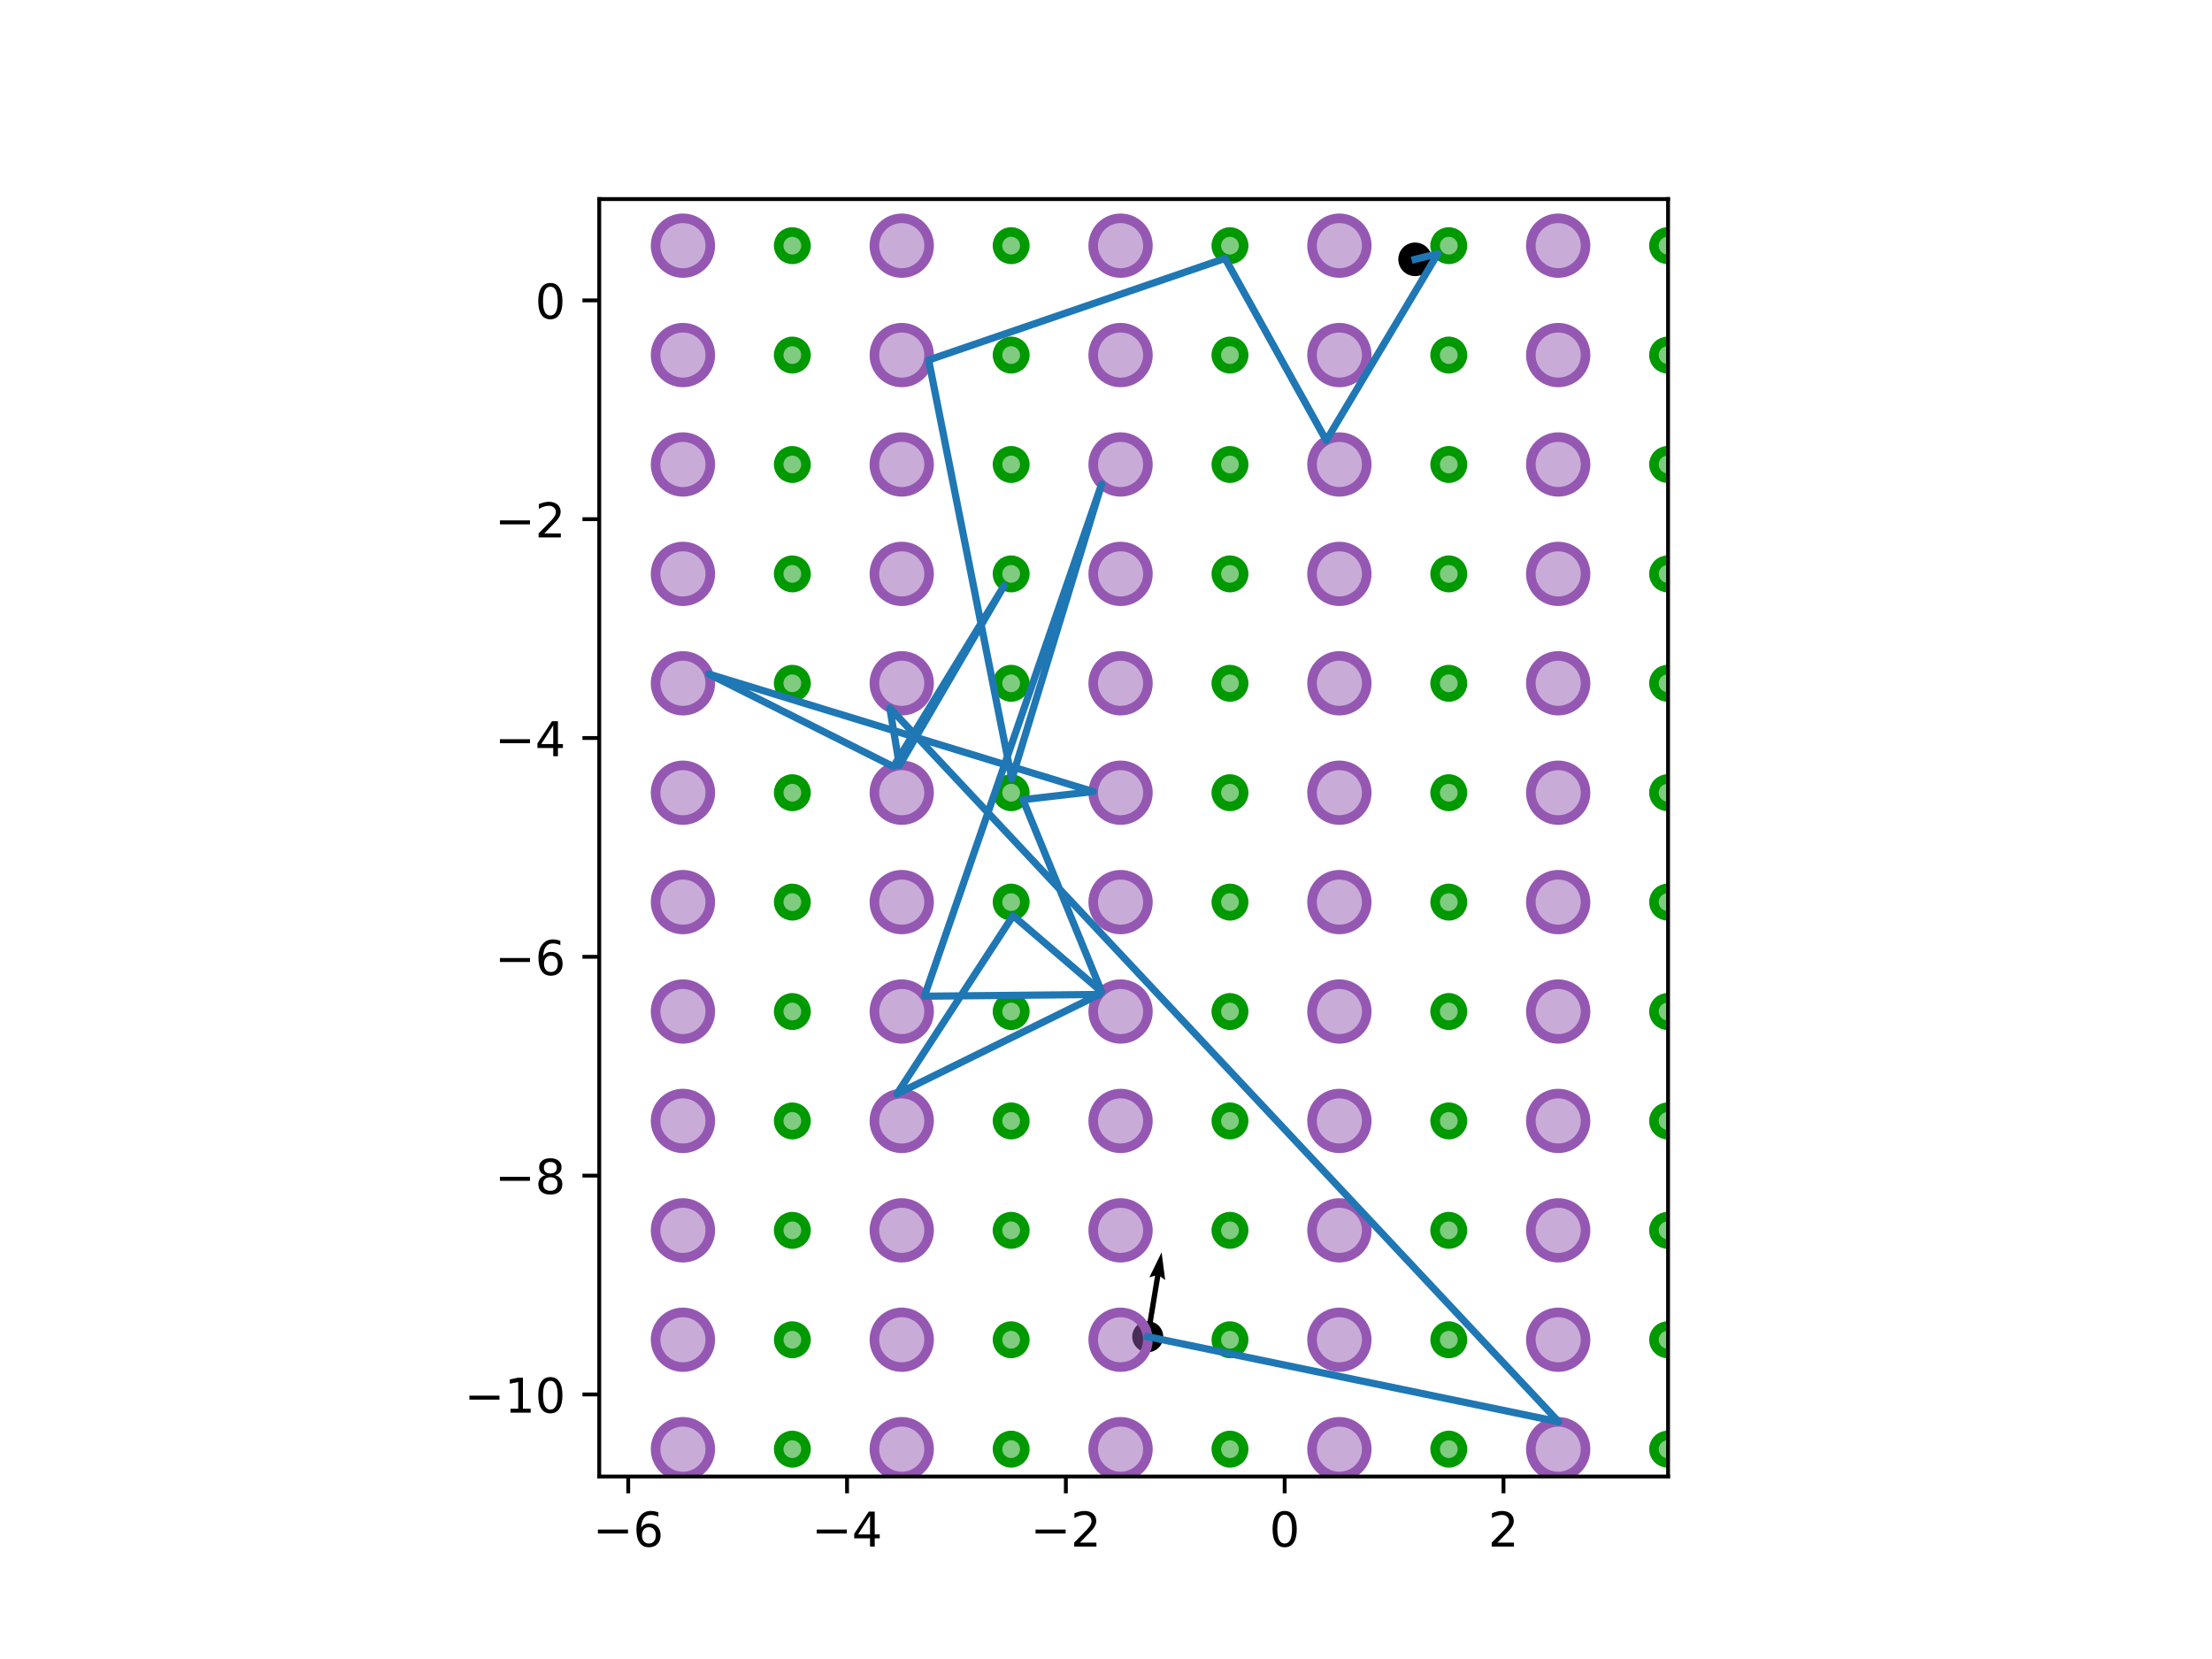 <?xml version="1.0" encoding="utf-8" standalone="no"?>
<!DOCTYPE svg PUBLIC "-//W3C//DTD SVG 1.1//EN"
  "http://www.w3.org/Graphics/SVG/1.1/DTD/svg11.dtd">
<!-- Created with matplotlib (http://matplotlib.org/) -->
<svg height="345.6pt" version="1.1" viewBox="0 0 460.8 345.6" width="460.8pt" xmlns="http://www.w3.org/2000/svg" xmlns:xlink="http://www.w3.org/1999/xlink">
 <defs>
  <style type="text/css">
*{stroke-linecap:butt;stroke-linejoin:round;}
  </style>
 </defs>
 <g id="figure_1">
  <g id="patch_1">
   <path d="M 0 345.6 
L 460.8 345.6 
L 460.8 0 
L 0 0 
z
" style="fill:#ffffff;"/>
  </g>
  <g id="axes_1">
   <g id="patch_2">
    <path d="M 124.832 307.584 
L 347.488 307.584 
L 347.488 41.472 
L 124.832 41.472 
z
" style="fill:#ffffff;"/>
   </g>
   <g id="PathCollection_1">
    <defs>
     <path d="M 0 3 
C 0.796 3 1.559 2.684 2.121 2.121 
C 2.684 1.559 3 0.796 3 0 
C 3 -0.796 2.684 -1.559 2.121 -2.121 
C 1.559 -2.684 0.796 -3 0 -3 
C -0.796 -3 -1.559 -2.684 -2.121 -2.121 
C -2.684 -1.559 -3 -0.796 -3 0 
C -3 0.796 -2.684 1.559 -2.121 2.121 
C -1.559 2.684 -0.796 3 0 3 
z
" id="md710d821a3" style="stroke:#000000;"/>
    </defs>
    <g clip-path="url(#p5024058b4e)">
     <use style="stroke:#000000;" x="294.792" xlink:href="#md710d821a3" y="54.022"/>
    </g>
   </g>
   <g id="PathCollection_2">
    <defs>
     <path d="M 0 2.739 
C 0.726 2.739 1.423 2.45 1.936 1.936 
C 2.45 1.423 2.739 0.726 2.739 0 
C 2.739 -0.726 2.45 -1.423 1.936 -1.936 
C 1.423 -2.45 0.726 -2.739 0 -2.739 
C -0.726 -2.739 -1.423 -2.45 -1.936 -1.936 
C -2.45 -1.423 -2.739 -0.726 -2.739 0 
C -2.739 0.726 -2.45 1.423 -1.936 1.936 
C -1.423 2.45 -0.726 2.739 0 2.739 
z
" id="m7be59e4670" style="stroke:#000000;"/>
    </defs>
    <g clip-path="url(#p5024058b4e)">
     <use style="stroke:#000000;" x="239.096" xlink:href="#m7be59e4670" y="278.46"/>
    </g>
   </g>
   <g id="Quiver_1">
    <path clip-path="url(#p5024058b4e)" d="M 238.547 278.37 
L 240.622 265.737 
L 239.433 266.105 
L 241.984 260.883 
L 242.729 266.647 
L 241.721 265.917 
L 239.645 278.55 
L 238.547 278.37 
"/>
   </g>
   <g id="patch_3">
    <path clip-path="url(#p5024058b4e)" d="M 142.266 307.583 
C 143.777 307.583 145.227 306.983 146.295 305.914 
C 147.364 304.846 147.964 303.396 147.964 301.885 
C 147.964 300.374 147.364 298.925 146.295 297.856 
C 145.227 296.788 143.777 296.187 142.266 296.187 
C 140.755 296.187 139.306 296.788 138.237 297.856 
C 137.169 298.925 136.568 300.374 136.568 301.885 
C 136.568 303.396 137.169 304.846 138.237 305.914 
C 139.306 306.983 140.755 307.583 142.266 307.583 
z
" style="fill:#9558b2;fill-opacity:0.5;stroke:#9558b2;stroke-linejoin:miter;stroke-width:2;"/>
   </g>
   <g id="patch_4">
    <path clip-path="url(#p5024058b4e)" d="M 165.058 304.734 
C 165.814 304.734 166.538 304.434 167.073 303.9 
C 167.607 303.366 167.907 302.641 167.907 301.885 
C 167.907 301.13 167.607 300.405 167.073 299.871 
C 166.538 299.336 165.814 299.036 165.058 299.036 
C 164.302 299.036 163.578 299.336 163.044 299.871 
C 162.509 300.405 162.209 301.13 162.209 301.885 
C 162.209 302.641 162.509 303.366 163.044 303.9 
C 163.578 304.434 164.302 304.734 165.058 304.734 
z
" style="fill:#009900;fill-opacity:0.5;stroke:#009900;stroke-linejoin:miter;stroke-width:2;"/>
   </g>
   <g id="patch_5">
    <path clip-path="url(#p5024058b4e)" d="M 142.266 284.791 
C 143.777 284.791 145.227 284.191 146.295 283.123 
C 147.364 282.054 147.964 280.605 147.964 279.093 
C 147.964 277.582 147.364 276.133 146.295 275.064 
C 145.227 273.996 143.777 273.396 142.266 273.396 
C 140.755 273.396 139.306 273.996 138.237 275.064 
C 137.169 276.133 136.568 277.582 136.568 279.093 
C 136.568 280.605 137.169 282.054 138.237 283.123 
C 139.306 284.191 140.755 284.791 142.266 284.791 
z
" style="fill:#9558b2;fill-opacity:0.5;stroke:#9558b2;stroke-linejoin:miter;stroke-width:2;"/>
   </g>
   <g id="patch_6">
    <path clip-path="url(#p5024058b4e)" d="M 165.058 281.942 
C 165.814 281.942 166.538 281.642 167.073 281.108 
C 167.607 280.574 167.907 279.849 167.907 279.093 
C 167.907 278.338 167.607 277.613 167.073 277.079 
C 166.538 276.545 165.814 276.245 165.058 276.245 
C 164.302 276.245 163.578 276.545 163.044 277.079 
C 162.509 277.613 162.209 278.338 162.209 279.093 
C 162.209 279.849 162.509 280.574 163.044 281.108 
C 163.578 281.642 164.302 281.942 165.058 281.942 
z
" style="fill:#009900;fill-opacity:0.5;stroke:#009900;stroke-linejoin:miter;stroke-width:2;"/>
   </g>
   <g id="patch_7">
    <path clip-path="url(#p5024058b4e)" d="M 142.266 262 
C 143.777 262 145.227 261.399 146.295 260.331 
C 147.364 259.262 147.964 257.813 147.964 256.302 
C 147.964 254.791 147.364 253.341 146.295 252.273 
C 145.227 251.204 143.777 250.604 142.266 250.604 
C 140.755 250.604 139.306 251.204 138.237 252.273 
C 137.169 253.341 136.568 254.791 136.568 256.302 
C 136.568 257.813 137.169 259.262 138.237 260.331 
C 139.306 261.399 140.755 262 142.266 262 
z
" style="fill:#9558b2;fill-opacity:0.5;stroke:#9558b2;stroke-linejoin:miter;stroke-width:2;"/>
   </g>
   <g id="patch_8">
    <path clip-path="url(#p5024058b4e)" d="M 165.058 259.151 
C 165.814 259.151 166.538 258.851 167.073 258.316 
C 167.607 257.782 167.907 257.057 167.907 256.302 
C 167.907 255.546 167.607 254.821 167.073 254.287 
C 166.538 253.753 165.814 253.453 165.058 253.453 
C 164.302 253.453 163.578 253.753 163.044 254.287 
C 162.509 254.821 162.209 255.546 162.209 256.302 
C 162.209 257.057 162.509 257.782 163.044 258.316 
C 163.578 258.851 164.302 259.151 165.058 259.151 
z
" style="fill:#009900;fill-opacity:0.5;stroke:#009900;stroke-linejoin:miter;stroke-width:2;"/>
   </g>
   <g id="patch_9">
    <path clip-path="url(#p5024058b4e)" d="M 142.266 239.208 
C 143.777 239.208 145.227 238.608 146.295 237.539 
C 147.364 236.47 147.964 235.021 147.964 233.51 
C 147.964 231.999 147.364 230.549 146.295 229.481 
C 145.227 228.412 143.777 227.812 142.266 227.812 
C 140.755 227.812 139.306 228.412 138.237 229.481 
C 137.169 230.549 136.568 231.999 136.568 233.51 
C 136.568 235.021 137.169 236.47 138.237 237.539 
C 139.306 238.608 140.755 239.208 142.266 239.208 
z
" style="fill:#9558b2;fill-opacity:0.5;stroke:#9558b2;stroke-linejoin:miter;stroke-width:2;"/>
   </g>
   <g id="patch_10">
    <path clip-path="url(#p5024058b4e)" d="M 165.058 236.359 
C 165.814 236.359 166.538 236.059 167.073 235.524 
C 167.607 234.99 167.907 234.266 167.907 233.51 
C 167.907 232.754 167.607 232.03 167.073 231.495 
C 166.538 230.961 165.814 230.661 165.058 230.661 
C 164.302 230.661 163.578 230.961 163.044 231.495 
C 162.509 232.03 162.209 232.754 162.209 233.51 
C 162.209 234.266 162.509 234.99 163.044 235.524 
C 163.578 236.059 164.302 236.359 165.058 236.359 
z
" style="fill:#009900;fill-opacity:0.5;stroke:#009900;stroke-linejoin:miter;stroke-width:2;"/>
   </g>
   <g id="patch_11">
    <path clip-path="url(#p5024058b4e)" d="M 142.266 216.416 
C 143.777 216.416 145.227 215.816 146.295 214.747 
C 147.364 213.679 147.964 212.229 147.964 210.718 
C 147.964 209.207 147.364 207.758 146.295 206.689 
C 145.227 205.621 143.777 205.02 142.266 205.02 
C 140.755 205.02 139.306 205.621 138.237 206.689 
C 137.169 207.758 136.568 209.207 136.568 210.718 
C 136.568 212.229 137.169 213.679 138.237 214.747 
C 139.306 215.816 140.755 216.416 142.266 216.416 
z
" style="fill:#9558b2;fill-opacity:0.5;stroke:#9558b2;stroke-linejoin:miter;stroke-width:2;"/>
   </g>
   <g id="patch_12">
    <path clip-path="url(#p5024058b4e)" d="M 165.058 213.567 
C 165.814 213.567 166.538 213.267 167.073 212.733 
C 167.607 212.198 167.907 211.474 167.907 210.718 
C 167.907 209.963 167.607 209.238 167.073 208.704 
C 166.538 208.169 165.814 207.869 165.058 207.869 
C 164.302 207.869 163.578 208.169 163.044 208.704 
C 162.509 209.238 162.209 209.963 162.209 210.718 
C 162.209 211.474 162.509 212.198 163.044 212.733 
C 163.578 213.267 164.302 213.567 165.058 213.567 
z
" style="fill:#009900;fill-opacity:0.5;stroke:#009900;stroke-linejoin:miter;stroke-width:2;"/>
   </g>
   <g id="patch_13">
    <path clip-path="url(#p5024058b4e)" d="M 142.266 193.624 
C 143.777 193.624 145.227 193.024 146.295 191.955 
C 147.364 190.887 147.964 189.438 147.964 187.926 
C 147.964 186.415 147.364 184.966 146.295 183.897 
C 145.227 182.829 143.777 182.228 142.266 182.228 
C 140.755 182.228 139.306 182.829 138.237 183.897 
C 137.169 184.966 136.568 186.415 136.568 187.926 
C 136.568 189.438 137.169 190.887 138.237 191.955 
C 139.306 193.024 140.755 193.624 142.266 193.624 
z
" style="fill:#9558b2;fill-opacity:0.5;stroke:#9558b2;stroke-linejoin:miter;stroke-width:2;"/>
   </g>
   <g id="patch_14">
    <path clip-path="url(#p5024058b4e)" d="M 165.058 190.775 
C 165.814 190.775 166.538 190.475 167.073 189.941 
C 167.607 189.407 167.907 188.682 167.907 187.926 
C 167.907 187.171 167.607 186.446 167.073 185.912 
C 166.538 185.378 165.814 185.077 165.058 185.077 
C 164.302 185.077 163.578 185.378 163.044 185.912 
C 162.509 186.446 162.209 187.171 162.209 187.926 
C 162.209 188.682 162.509 189.407 163.044 189.941 
C 163.578 190.475 164.302 190.775 165.058 190.775 
z
" style="fill:#009900;fill-opacity:0.5;stroke:#009900;stroke-linejoin:miter;stroke-width:2;"/>
   </g>
   <g id="patch_15">
    <path clip-path="url(#p5024058b4e)" d="M 142.266 170.833 
C 143.777 170.833 145.227 170.232 146.295 169.164 
C 147.364 168.095 147.964 166.646 147.964 165.135 
C 147.964 163.624 147.364 162.174 146.295 161.106 
C 145.227 160.037 143.777 159.437 142.266 159.437 
C 140.755 159.437 139.306 160.037 138.237 161.106 
C 137.169 162.174 136.568 163.624 136.568 165.135 
C 136.568 166.646 137.169 168.095 138.237 169.164 
C 139.306 170.232 140.755 170.833 142.266 170.833 
z
" style="fill:#9558b2;fill-opacity:0.5;stroke:#9558b2;stroke-linejoin:miter;stroke-width:2;"/>
   </g>
   <g id="patch_16">
    <path clip-path="url(#p5024058b4e)" d="M 165.058 167.984 
C 165.814 167.984 166.538 167.683 167.073 167.149 
C 167.607 166.615 167.907 165.89 167.907 165.135 
C 167.907 164.379 167.607 163.654 167.073 163.12 
C 166.538 162.586 165.814 162.286 165.058 162.286 
C 164.302 162.286 163.578 162.586 163.044 163.12 
C 162.509 163.654 162.209 164.379 162.209 165.135 
C 162.209 165.89 162.509 166.615 163.044 167.149 
C 163.578 167.683 164.302 167.984 165.058 167.984 
z
" style="fill:#009900;fill-opacity:0.5;stroke:#009900;stroke-linejoin:miter;stroke-width:2;"/>
   </g>
   <g id="patch_17">
    <path clip-path="url(#p5024058b4e)" d="M 142.266 148.041 
C 143.777 148.041 145.227 147.44 146.295 146.372 
C 147.364 145.303 147.964 143.854 147.964 142.343 
C 147.964 140.832 147.364 139.382 146.295 138.314 
C 145.227 137.245 143.777 136.645 142.266 136.645 
C 140.755 136.645 139.306 137.245 138.237 138.314 
C 137.169 139.382 136.568 140.832 136.568 142.343 
C 136.568 143.854 137.169 145.303 138.237 146.372 
C 139.306 147.44 140.755 148.041 142.266 148.041 
z
" style="fill:#9558b2;fill-opacity:0.5;stroke:#9558b2;stroke-linejoin:miter;stroke-width:2;"/>
   </g>
   <g id="patch_18">
    <path clip-path="url(#p5024058b4e)" d="M 165.058 145.192 
C 165.814 145.192 166.538 144.892 167.073 144.357 
C 167.607 143.823 167.907 143.098 167.907 142.343 
C 167.907 141.587 167.607 140.863 167.073 140.328 
C 166.538 139.794 165.814 139.494 165.058 139.494 
C 164.302 139.494 163.578 139.794 163.044 140.328 
C 162.509 140.863 162.209 141.587 162.209 142.343 
C 162.209 143.098 162.509 143.823 163.044 144.357 
C 163.578 144.892 164.302 145.192 165.058 145.192 
z
" style="fill:#009900;fill-opacity:0.5;stroke:#009900;stroke-linejoin:miter;stroke-width:2;"/>
   </g>
   <g id="patch_19">
    <path clip-path="url(#p5024058b4e)" d="M 142.266 125.249 
C 143.777 125.249 145.227 124.649 146.295 123.58 
C 147.364 122.512 147.964 121.062 147.964 119.551 
C 147.964 118.04 147.364 116.591 146.295 115.522 
C 145.227 114.454 143.777 113.853 142.266 113.853 
C 140.755 113.853 139.306 114.454 138.237 115.522 
C 137.169 116.591 136.568 118.04 136.568 119.551 
C 136.568 121.062 137.169 122.512 138.237 123.58 
C 139.306 124.649 140.755 125.249 142.266 125.249 
z
" style="fill:#9558b2;fill-opacity:0.5;stroke:#9558b2;stroke-linejoin:miter;stroke-width:2;"/>
   </g>
   <g id="patch_20">
    <path clip-path="url(#p5024058b4e)" d="M 165.058 122.4 
C 165.814 122.4 166.538 122.1 167.073 121.566 
C 167.607 121.031 167.907 120.307 167.907 119.551 
C 167.907 118.796 167.607 118.071 167.073 117.537 
C 166.538 117.002 165.814 116.702 165.058 116.702 
C 164.302 116.702 163.578 117.002 163.044 117.537 
C 162.509 118.071 162.209 118.796 162.209 119.551 
C 162.209 120.307 162.509 121.031 163.044 121.566 
C 163.578 122.1 164.302 122.4 165.058 122.4 
z
" style="fill:#009900;fill-opacity:0.5;stroke:#009900;stroke-linejoin:miter;stroke-width:2;"/>
   </g>
   <g id="patch_21">
    <path clip-path="url(#p5024058b4e)" d="M 142.266 102.457 
C 143.777 102.457 145.227 101.857 146.295 100.788 
C 147.364 99.72 147.964 98.27 147.964 96.759 
C 147.964 95.248 147.364 93.799 146.295 92.73 
C 145.227 91.662 143.777 91.061 142.266 91.061 
C 140.755 91.061 139.306 91.662 138.237 92.73 
C 137.169 93.799 136.568 95.248 136.568 96.759 
C 136.568 98.27 137.169 99.72 138.237 100.788 
C 139.306 101.857 140.755 102.457 142.266 102.457 
z
" style="fill:#9558b2;fill-opacity:0.5;stroke:#9558b2;stroke-linejoin:miter;stroke-width:2;"/>
   </g>
   <g id="patch_22">
    <path clip-path="url(#p5024058b4e)" d="M 165.058 99.608 
C 165.814 99.608 166.538 99.308 167.073 98.774 
C 167.607 98.24 167.907 97.515 167.907 96.759 
C 167.907 96.004 167.607 95.279 167.073 94.745 
C 166.538 94.211 165.814 93.91 165.058 93.91 
C 164.302 93.91 163.578 94.211 163.044 94.745 
C 162.509 95.279 162.209 96.004 162.209 96.759 
C 162.209 97.515 162.509 98.24 163.044 98.774 
C 163.578 99.308 164.302 99.608 165.058 99.608 
z
" style="fill:#009900;fill-opacity:0.5;stroke:#009900;stroke-linejoin:miter;stroke-width:2;"/>
   </g>
   <g id="patch_23">
    <path clip-path="url(#p5024058b4e)" d="M 142.266 79.666 
C 143.777 79.666 145.227 79.065 146.295 77.997 
C 147.364 76.928 147.964 75.479 147.964 73.968 
C 147.964 72.457 147.364 71.007 146.295 69.939 
C 145.227 68.87 143.777 68.27 142.266 68.27 
C 140.755 68.27 139.306 68.87 138.237 69.939 
C 137.169 71.007 136.568 72.457 136.568 73.968 
C 136.568 75.479 137.169 76.928 138.237 77.997 
C 139.306 79.065 140.755 79.666 142.266 79.666 
z
" style="fill:#9558b2;fill-opacity:0.5;stroke:#9558b2;stroke-linejoin:miter;stroke-width:2;"/>
   </g>
   <g id="patch_24">
    <path clip-path="url(#p5024058b4e)" d="M 165.058 76.817 
C 165.814 76.817 166.538 76.516 167.073 75.982 
C 167.607 75.448 167.907 74.723 167.907 73.968 
C 167.907 73.212 167.607 72.487 167.073 71.953 
C 166.538 71.419 165.814 71.119 165.058 71.119 
C 164.302 71.119 163.578 71.419 163.044 71.953 
C 162.509 72.487 162.209 73.212 162.209 73.968 
C 162.209 74.723 162.509 75.448 163.044 75.982 
C 163.578 76.516 164.302 76.817 165.058 76.817 
z
" style="fill:#009900;fill-opacity:0.5;stroke:#009900;stroke-linejoin:miter;stroke-width:2;"/>
   </g>
   <g id="patch_25">
    <path clip-path="url(#p5024058b4e)" d="M 142.266 56.874 
C 143.777 56.874 145.227 56.273 146.295 55.205 
C 147.364 54.136 147.964 52.687 147.964 51.176 
C 147.964 49.665 147.364 48.215 146.295 47.147 
C 145.227 46.078 143.777 45.478 142.266 45.478 
C 140.755 45.478 139.306 46.078 138.237 47.147 
C 137.169 48.215 136.568 49.665 136.568 51.176 
C 136.568 52.687 137.169 54.136 138.237 55.205 
C 139.306 56.273 140.755 56.874 142.266 56.874 
z
" style="fill:#9558b2;fill-opacity:0.5;stroke:#9558b2;stroke-linejoin:miter;stroke-width:2;"/>
   </g>
   <g id="patch_26">
    <path clip-path="url(#p5024058b4e)" d="M 165.058 54.025 
C 165.814 54.025 166.538 53.725 167.073 53.19 
C 167.607 52.656 167.907 51.931 167.907 51.176 
C 167.907 50.42 167.607 49.696 167.073 49.161 
C 166.538 48.627 165.814 48.327 165.058 48.327 
C 164.302 48.327 163.578 48.627 163.044 49.161 
C 162.509 49.696 162.209 50.42 162.209 51.176 
C 162.209 51.931 162.509 52.656 163.044 53.19 
C 163.578 53.725 164.302 54.025 165.058 54.025 
z
" style="fill:#009900;fill-opacity:0.5;stroke:#009900;stroke-linejoin:miter;stroke-width:2;"/>
   </g>
   <g id="patch_27">
    <path clip-path="url(#p5024058b4e)" d="M 187.85 307.583 
C 189.361 307.583 190.81 306.983 191.879 305.914 
C 192.947 304.846 193.548 303.396 193.548 301.885 
C 193.548 300.374 192.947 298.925 191.879 297.856 
C 190.81 296.788 189.361 296.187 187.85 296.187 
C 186.339 296.187 184.889 296.788 183.821 297.856 
C 182.752 298.925 182.152 300.374 182.152 301.885 
C 182.152 303.396 182.752 304.846 183.821 305.914 
C 184.889 306.983 186.339 307.583 187.85 307.583 
z
" style="fill:#9558b2;fill-opacity:0.5;stroke:#9558b2;stroke-linejoin:miter;stroke-width:2;"/>
   </g>
   <g id="patch_28">
    <path clip-path="url(#p5024058b4e)" d="M 210.642 304.734 
C 211.397 304.734 212.122 304.434 212.656 303.9 
C 213.19 303.366 213.491 302.641 213.491 301.885 
C 213.491 301.13 213.19 300.405 212.656 299.871 
C 212.122 299.336 211.397 299.036 210.642 299.036 
C 209.886 299.036 209.161 299.336 208.627 299.871 
C 208.093 300.405 207.793 301.13 207.793 301.885 
C 207.793 302.641 208.093 303.366 208.627 303.9 
C 209.161 304.434 209.886 304.734 210.642 304.734 
z
" style="fill:#009900;fill-opacity:0.5;stroke:#009900;stroke-linejoin:miter;stroke-width:2;"/>
   </g>
   <g id="patch_29">
    <path clip-path="url(#p5024058b4e)" d="M 187.85 284.791 
C 189.361 284.791 190.81 284.191 191.879 283.123 
C 192.947 282.054 193.548 280.605 193.548 279.093 
C 193.548 277.582 192.947 276.133 191.879 275.064 
C 190.81 273.996 189.361 273.396 187.85 273.396 
C 186.339 273.396 184.889 273.996 183.821 275.064 
C 182.752 276.133 182.152 277.582 182.152 279.093 
C 182.152 280.605 182.752 282.054 183.821 283.123 
C 184.889 284.191 186.339 284.791 187.85 284.791 
z
" style="fill:#9558b2;fill-opacity:0.5;stroke:#9558b2;stroke-linejoin:miter;stroke-width:2;"/>
   </g>
   <g id="patch_30">
    <path clip-path="url(#p5024058b4e)" d="M 210.642 281.942 
C 211.397 281.942 212.122 281.642 212.656 281.108 
C 213.19 280.574 213.491 279.849 213.491 279.093 
C 213.491 278.338 213.19 277.613 212.656 277.079 
C 212.122 276.545 211.397 276.245 210.642 276.245 
C 209.886 276.245 209.161 276.545 208.627 277.079 
C 208.093 277.613 207.793 278.338 207.793 279.093 
C 207.793 279.849 208.093 280.574 208.627 281.108 
C 209.161 281.642 209.886 281.942 210.642 281.942 
z
" style="fill:#009900;fill-opacity:0.5;stroke:#009900;stroke-linejoin:miter;stroke-width:2;"/>
   </g>
   <g id="patch_31">
    <path clip-path="url(#p5024058b4e)" d="M 187.85 262 
C 189.361 262 190.81 261.399 191.879 260.331 
C 192.947 259.262 193.548 257.813 193.548 256.302 
C 193.548 254.791 192.947 253.341 191.879 252.273 
C 190.81 251.204 189.361 250.604 187.85 250.604 
C 186.339 250.604 184.889 251.204 183.821 252.273 
C 182.752 253.341 182.152 254.791 182.152 256.302 
C 182.152 257.813 182.752 259.262 183.821 260.331 
C 184.889 261.399 186.339 262 187.85 262 
z
" style="fill:#9558b2;fill-opacity:0.5;stroke:#9558b2;stroke-linejoin:miter;stroke-width:2;"/>
   </g>
   <g id="patch_32">
    <path clip-path="url(#p5024058b4e)" d="M 210.642 259.151 
C 211.397 259.151 212.122 258.851 212.656 258.316 
C 213.19 257.782 213.491 257.057 213.491 256.302 
C 213.491 255.546 213.19 254.821 212.656 254.287 
C 212.122 253.753 211.397 253.453 210.642 253.453 
C 209.886 253.453 209.161 253.753 208.627 254.287 
C 208.093 254.821 207.793 255.546 207.793 256.302 
C 207.793 257.057 208.093 257.782 208.627 258.316 
C 209.161 258.851 209.886 259.151 210.642 259.151 
z
" style="fill:#009900;fill-opacity:0.5;stroke:#009900;stroke-linejoin:miter;stroke-width:2;"/>
   </g>
   <g id="patch_33">
    <path clip-path="url(#p5024058b4e)" d="M 187.85 239.208 
C 189.361 239.208 190.81 238.608 191.879 237.539 
C 192.947 236.47 193.548 235.021 193.548 233.51 
C 193.548 231.999 192.947 230.549 191.879 229.481 
C 190.81 228.412 189.361 227.812 187.85 227.812 
C 186.339 227.812 184.889 228.412 183.821 229.481 
C 182.752 230.549 182.152 231.999 182.152 233.51 
C 182.152 235.021 182.752 236.47 183.821 237.539 
C 184.889 238.608 186.339 239.208 187.85 239.208 
z
" style="fill:#9558b2;fill-opacity:0.5;stroke:#9558b2;stroke-linejoin:miter;stroke-width:2;"/>
   </g>
   <g id="patch_34">
    <path clip-path="url(#p5024058b4e)" d="M 210.642 236.359 
C 211.397 236.359 212.122 236.059 212.656 235.524 
C 213.19 234.99 213.491 234.266 213.491 233.51 
C 213.491 232.754 213.19 232.03 212.656 231.495 
C 212.122 230.961 211.397 230.661 210.642 230.661 
C 209.886 230.661 209.161 230.961 208.627 231.495 
C 208.093 232.03 207.793 232.754 207.793 233.51 
C 207.793 234.266 208.093 234.99 208.627 235.524 
C 209.161 236.059 209.886 236.359 210.642 236.359 
z
" style="fill:#009900;fill-opacity:0.5;stroke:#009900;stroke-linejoin:miter;stroke-width:2;"/>
   </g>
   <g id="patch_35">
    <path clip-path="url(#p5024058b4e)" d="M 187.85 216.416 
C 189.361 216.416 190.81 215.816 191.879 214.747 
C 192.947 213.679 193.548 212.229 193.548 210.718 
C 193.548 209.207 192.947 207.758 191.879 206.689 
C 190.81 205.621 189.361 205.02 187.85 205.02 
C 186.339 205.02 184.889 205.621 183.821 206.689 
C 182.752 207.758 182.152 209.207 182.152 210.718 
C 182.152 212.229 182.752 213.679 183.821 214.747 
C 184.889 215.816 186.339 216.416 187.85 216.416 
z
" style="fill:#9558b2;fill-opacity:0.5;stroke:#9558b2;stroke-linejoin:miter;stroke-width:2;"/>
   </g>
   <g id="patch_36">
    <path clip-path="url(#p5024058b4e)" d="M 210.642 213.567 
C 211.397 213.567 212.122 213.267 212.656 212.733 
C 213.19 212.198 213.491 211.474 213.491 210.718 
C 213.491 209.963 213.19 209.238 212.656 208.704 
C 212.122 208.169 211.397 207.869 210.642 207.869 
C 209.886 207.869 209.161 208.169 208.627 208.704 
C 208.093 209.238 207.793 209.963 207.793 210.718 
C 207.793 211.474 208.093 212.198 208.627 212.733 
C 209.161 213.267 209.886 213.567 210.642 213.567 
z
" style="fill:#009900;fill-opacity:0.5;stroke:#009900;stroke-linejoin:miter;stroke-width:2;"/>
   </g>
   <g id="patch_37">
    <path clip-path="url(#p5024058b4e)" d="M 187.85 193.624 
C 189.361 193.624 190.81 193.024 191.879 191.955 
C 192.947 190.887 193.548 189.438 193.548 187.926 
C 193.548 186.415 192.947 184.966 191.879 183.897 
C 190.81 182.829 189.361 182.228 187.85 182.228 
C 186.339 182.228 184.889 182.829 183.821 183.897 
C 182.752 184.966 182.152 186.415 182.152 187.926 
C 182.152 189.438 182.752 190.887 183.821 191.955 
C 184.889 193.024 186.339 193.624 187.85 193.624 
z
" style="fill:#9558b2;fill-opacity:0.5;stroke:#9558b2;stroke-linejoin:miter;stroke-width:2;"/>
   </g>
   <g id="patch_38">
    <path clip-path="url(#p5024058b4e)" d="M 210.642 190.775 
C 211.397 190.775 212.122 190.475 212.656 189.941 
C 213.19 189.407 213.491 188.682 213.491 187.926 
C 213.491 187.171 213.19 186.446 212.656 185.912 
C 212.122 185.378 211.397 185.077 210.642 185.077 
C 209.886 185.077 209.161 185.378 208.627 185.912 
C 208.093 186.446 207.793 187.171 207.793 187.926 
C 207.793 188.682 208.093 189.407 208.627 189.941 
C 209.161 190.475 209.886 190.775 210.642 190.775 
z
" style="fill:#009900;fill-opacity:0.5;stroke:#009900;stroke-linejoin:miter;stroke-width:2;"/>
   </g>
   <g id="patch_39">
    <path clip-path="url(#p5024058b4e)" d="M 187.85 170.833 
C 189.361 170.833 190.81 170.232 191.879 169.164 
C 192.947 168.095 193.548 166.646 193.548 165.135 
C 193.548 163.624 192.947 162.174 191.879 161.106 
C 190.81 160.037 189.361 159.437 187.85 159.437 
C 186.339 159.437 184.889 160.037 183.821 161.106 
C 182.752 162.174 182.152 163.624 182.152 165.135 
C 182.152 166.646 182.752 168.095 183.821 169.164 
C 184.889 170.232 186.339 170.833 187.85 170.833 
z
" style="fill:#9558b2;fill-opacity:0.5;stroke:#9558b2;stroke-linejoin:miter;stroke-width:2;"/>
   </g>
   <g id="patch_40">
    <path clip-path="url(#p5024058b4e)" d="M 210.642 167.984 
C 211.397 167.984 212.122 167.683 212.656 167.149 
C 213.19 166.615 213.491 165.89 213.491 165.135 
C 213.491 164.379 213.19 163.654 212.656 163.12 
C 212.122 162.586 211.397 162.286 210.642 162.286 
C 209.886 162.286 209.161 162.586 208.627 163.12 
C 208.093 163.654 207.793 164.379 207.793 165.135 
C 207.793 165.89 208.093 166.615 208.627 167.149 
C 209.161 167.683 209.886 167.984 210.642 167.984 
z
" style="fill:#009900;fill-opacity:0.5;stroke:#009900;stroke-linejoin:miter;stroke-width:2;"/>
   </g>
   <g id="patch_41">
    <path clip-path="url(#p5024058b4e)" d="M 187.85 148.041 
C 189.361 148.041 190.81 147.44 191.879 146.372 
C 192.947 145.303 193.548 143.854 193.548 142.343 
C 193.548 140.832 192.947 139.382 191.879 138.314 
C 190.81 137.245 189.361 136.645 187.85 136.645 
C 186.339 136.645 184.889 137.245 183.821 138.314 
C 182.752 139.382 182.152 140.832 182.152 142.343 
C 182.152 143.854 182.752 145.303 183.821 146.372 
C 184.889 147.44 186.339 148.041 187.85 148.041 
z
" style="fill:#9558b2;fill-opacity:0.5;stroke:#9558b2;stroke-linejoin:miter;stroke-width:2;"/>
   </g>
   <g id="patch_42">
    <path clip-path="url(#p5024058b4e)" d="M 210.642 145.192 
C 211.397 145.192 212.122 144.892 212.656 144.357 
C 213.19 143.823 213.491 143.098 213.491 142.343 
C 213.491 141.587 213.19 140.863 212.656 140.328 
C 212.122 139.794 211.397 139.494 210.642 139.494 
C 209.886 139.494 209.161 139.794 208.627 140.328 
C 208.093 140.863 207.793 141.587 207.793 142.343 
C 207.793 143.098 208.093 143.823 208.627 144.357 
C 209.161 144.892 209.886 145.192 210.642 145.192 
z
" style="fill:#009900;fill-opacity:0.5;stroke:#009900;stroke-linejoin:miter;stroke-width:2;"/>
   </g>
   <g id="patch_43">
    <path clip-path="url(#p5024058b4e)" d="M 187.85 125.249 
C 189.361 125.249 190.81 124.649 191.879 123.58 
C 192.947 122.512 193.548 121.062 193.548 119.551 
C 193.548 118.04 192.947 116.591 191.879 115.522 
C 190.81 114.454 189.361 113.853 187.85 113.853 
C 186.339 113.853 184.889 114.454 183.821 115.522 
C 182.752 116.591 182.152 118.04 182.152 119.551 
C 182.152 121.062 182.752 122.512 183.821 123.58 
C 184.889 124.649 186.339 125.249 187.85 125.249 
z
" style="fill:#9558b2;fill-opacity:0.5;stroke:#9558b2;stroke-linejoin:miter;stroke-width:2;"/>
   </g>
   <g id="patch_44">
    <path clip-path="url(#p5024058b4e)" d="M 210.642 122.4 
C 211.397 122.4 212.122 122.1 212.656 121.566 
C 213.19 121.031 213.491 120.307 213.491 119.551 
C 213.491 118.796 213.19 118.071 212.656 117.537 
C 212.122 117.002 211.397 116.702 210.642 116.702 
C 209.886 116.702 209.161 117.002 208.627 117.537 
C 208.093 118.071 207.793 118.796 207.793 119.551 
C 207.793 120.307 208.093 121.031 208.627 121.566 
C 209.161 122.1 209.886 122.4 210.642 122.4 
z
" style="fill:#009900;fill-opacity:0.5;stroke:#009900;stroke-linejoin:miter;stroke-width:2;"/>
   </g>
   <g id="patch_45">
    <path clip-path="url(#p5024058b4e)" d="M 187.85 102.457 
C 189.361 102.457 190.81 101.857 191.879 100.788 
C 192.947 99.72 193.548 98.27 193.548 96.759 
C 193.548 95.248 192.947 93.799 191.879 92.73 
C 190.81 91.662 189.361 91.061 187.85 91.061 
C 186.339 91.061 184.889 91.662 183.821 92.73 
C 182.752 93.799 182.152 95.248 182.152 96.759 
C 182.152 98.27 182.752 99.72 183.821 100.788 
C 184.889 101.857 186.339 102.457 187.85 102.457 
z
" style="fill:#9558b2;fill-opacity:0.5;stroke:#9558b2;stroke-linejoin:miter;stroke-width:2;"/>
   </g>
   <g id="patch_46">
    <path clip-path="url(#p5024058b4e)" d="M 210.642 99.608 
C 211.397 99.608 212.122 99.308 212.656 98.774 
C 213.19 98.24 213.491 97.515 213.491 96.759 
C 213.491 96.004 213.19 95.279 212.656 94.745 
C 212.122 94.211 211.397 93.91 210.642 93.91 
C 209.886 93.91 209.161 94.211 208.627 94.745 
C 208.093 95.279 207.793 96.004 207.793 96.759 
C 207.793 97.515 208.093 98.24 208.627 98.774 
C 209.161 99.308 209.886 99.608 210.642 99.608 
z
" style="fill:#009900;fill-opacity:0.5;stroke:#009900;stroke-linejoin:miter;stroke-width:2;"/>
   </g>
   <g id="patch_47">
    <path clip-path="url(#p5024058b4e)" d="M 187.85 79.666 
C 189.361 79.666 190.81 79.065 191.879 77.997 
C 192.947 76.928 193.548 75.479 193.548 73.968 
C 193.548 72.457 192.947 71.007 191.879 69.939 
C 190.81 68.87 189.361 68.27 187.85 68.27 
C 186.339 68.27 184.889 68.87 183.821 69.939 
C 182.752 71.007 182.152 72.457 182.152 73.968 
C 182.152 75.479 182.752 76.928 183.821 77.997 
C 184.889 79.065 186.339 79.666 187.85 79.666 
z
" style="fill:#9558b2;fill-opacity:0.5;stroke:#9558b2;stroke-linejoin:miter;stroke-width:2;"/>
   </g>
   <g id="patch_48">
    <path clip-path="url(#p5024058b4e)" d="M 210.642 76.817 
C 211.397 76.817 212.122 76.516 212.656 75.982 
C 213.19 75.448 213.491 74.723 213.491 73.968 
C 213.491 73.212 213.19 72.487 212.656 71.953 
C 212.122 71.419 211.397 71.119 210.642 71.119 
C 209.886 71.119 209.161 71.419 208.627 71.953 
C 208.093 72.487 207.793 73.212 207.793 73.968 
C 207.793 74.723 208.093 75.448 208.627 75.982 
C 209.161 76.516 209.886 76.817 210.642 76.817 
z
" style="fill:#009900;fill-opacity:0.5;stroke:#009900;stroke-linejoin:miter;stroke-width:2;"/>
   </g>
   <g id="patch_49">
    <path clip-path="url(#p5024058b4e)" d="M 187.85 56.874 
C 189.361 56.874 190.81 56.273 191.879 55.205 
C 192.947 54.136 193.548 52.687 193.548 51.176 
C 193.548 49.665 192.947 48.215 191.879 47.147 
C 190.81 46.078 189.361 45.478 187.85 45.478 
C 186.339 45.478 184.889 46.078 183.821 47.147 
C 182.752 48.215 182.152 49.665 182.152 51.176 
C 182.152 52.687 182.752 54.136 183.821 55.205 
C 184.889 56.273 186.339 56.874 187.85 56.874 
z
" style="fill:#9558b2;fill-opacity:0.5;stroke:#9558b2;stroke-linejoin:miter;stroke-width:2;"/>
   </g>
   <g id="patch_50">
    <path clip-path="url(#p5024058b4e)" d="M 210.642 54.025 
C 211.397 54.025 212.122 53.725 212.656 53.19 
C 213.19 52.656 213.491 51.931 213.491 51.176 
C 213.491 50.42 213.19 49.696 212.656 49.161 
C 212.122 48.627 211.397 48.327 210.642 48.327 
C 209.886 48.327 209.161 48.627 208.627 49.161 
C 208.093 49.696 207.793 50.42 207.793 51.176 
C 207.793 51.931 208.093 52.656 208.627 53.19 
C 209.161 53.725 209.886 54.025 210.642 54.025 
z
" style="fill:#009900;fill-opacity:0.5;stroke:#009900;stroke-linejoin:miter;stroke-width:2;"/>
   </g>
   <g id="patch_51">
    <path clip-path="url(#p5024058b4e)" d="M 233.433 307.583 
C 234.944 307.583 236.394 306.983 237.462 305.914 
C 238.531 304.846 239.131 303.396 239.131 301.885 
C 239.131 300.374 238.531 298.925 237.462 297.856 
C 236.394 296.788 234.944 296.187 233.433 296.187 
C 231.922 296.187 230.473 296.788 229.404 297.856 
C 228.336 298.925 227.735 300.374 227.735 301.885 
C 227.735 303.396 228.336 304.846 229.404 305.914 
C 230.473 306.983 231.922 307.583 233.433 307.583 
z
" style="fill:#9558b2;fill-opacity:0.5;stroke:#9558b2;stroke-linejoin:miter;stroke-width:2;"/>
   </g>
   <g id="patch_52">
    <path clip-path="url(#p5024058b4e)" d="M 256.225 304.734 
C 256.981 304.734 257.705 304.434 258.24 303.9 
C 258.774 303.366 259.074 302.641 259.074 301.885 
C 259.074 301.13 258.774 300.405 258.24 299.871 
C 257.705 299.336 256.981 299.036 256.225 299.036 
C 255.47 299.036 254.745 299.336 254.211 299.871 
C 253.676 300.405 253.376 301.13 253.376 301.885 
C 253.376 302.641 253.676 303.366 254.211 303.9 
C 254.745 304.434 255.47 304.734 256.225 304.734 
z
" style="fill:#009900;fill-opacity:0.5;stroke:#009900;stroke-linejoin:miter;stroke-width:2;"/>
   </g>
   <g id="patch_53">
    <path clip-path="url(#p5024058b4e)" d="M 233.433 284.791 
C 234.944 284.791 236.394 284.191 237.462 283.123 
C 238.531 282.054 239.131 280.605 239.131 279.093 
C 239.131 277.582 238.531 276.133 237.462 275.064 
C 236.394 273.996 234.944 273.396 233.433 273.396 
C 231.922 273.396 230.473 273.996 229.404 275.064 
C 228.336 276.133 227.735 277.582 227.735 279.093 
C 227.735 280.605 228.336 282.054 229.404 283.123 
C 230.473 284.191 231.922 284.791 233.433 284.791 
z
" style="fill:#9558b2;fill-opacity:0.5;stroke:#9558b2;stroke-linejoin:miter;stroke-width:2;"/>
   </g>
   <g id="patch_54">
    <path clip-path="url(#p5024058b4e)" d="M 256.225 281.942 
C 256.981 281.942 257.705 281.642 258.24 281.108 
C 258.774 280.574 259.074 279.849 259.074 279.093 
C 259.074 278.338 258.774 277.613 258.24 277.079 
C 257.705 276.545 256.981 276.245 256.225 276.245 
C 255.47 276.245 254.745 276.545 254.211 277.079 
C 253.676 277.613 253.376 278.338 253.376 279.093 
C 253.376 279.849 253.676 280.574 254.211 281.108 
C 254.745 281.642 255.47 281.942 256.225 281.942 
z
" style="fill:#009900;fill-opacity:0.5;stroke:#009900;stroke-linejoin:miter;stroke-width:2;"/>
   </g>
   <g id="patch_55">
    <path clip-path="url(#p5024058b4e)" d="M 233.433 262 
C 234.944 262 236.394 261.399 237.462 260.331 
C 238.531 259.262 239.131 257.813 239.131 256.302 
C 239.131 254.791 238.531 253.341 237.462 252.273 
C 236.394 251.204 234.944 250.604 233.433 250.604 
C 231.922 250.604 230.473 251.204 229.404 252.273 
C 228.336 253.341 227.735 254.791 227.735 256.302 
C 227.735 257.813 228.336 259.262 229.404 260.331 
C 230.473 261.399 231.922 262 233.433 262 
z
" style="fill:#9558b2;fill-opacity:0.5;stroke:#9558b2;stroke-linejoin:miter;stroke-width:2;"/>
   </g>
   <g id="patch_56">
    <path clip-path="url(#p5024058b4e)" d="M 256.225 259.151 
C 256.981 259.151 257.705 258.851 258.24 258.316 
C 258.774 257.782 259.074 257.057 259.074 256.302 
C 259.074 255.546 258.774 254.821 258.24 254.287 
C 257.705 253.753 256.981 253.453 256.225 253.453 
C 255.47 253.453 254.745 253.753 254.211 254.287 
C 253.676 254.821 253.376 255.546 253.376 256.302 
C 253.376 257.057 253.676 257.782 254.211 258.316 
C 254.745 258.851 255.47 259.151 256.225 259.151 
z
" style="fill:#009900;fill-opacity:0.5;stroke:#009900;stroke-linejoin:miter;stroke-width:2;"/>
   </g>
   <g id="patch_57">
    <path clip-path="url(#p5024058b4e)" d="M 233.433 239.208 
C 234.944 239.208 236.394 238.608 237.462 237.539 
C 238.531 236.47 239.131 235.021 239.131 233.51 
C 239.131 231.999 238.531 230.549 237.462 229.481 
C 236.394 228.412 234.944 227.812 233.433 227.812 
C 231.922 227.812 230.473 228.412 229.404 229.481 
C 228.336 230.549 227.735 231.999 227.735 233.51 
C 227.735 235.021 228.336 236.47 229.404 237.539 
C 230.473 238.608 231.922 239.208 233.433 239.208 
z
" style="fill:#9558b2;fill-opacity:0.5;stroke:#9558b2;stroke-linejoin:miter;stroke-width:2;"/>
   </g>
   <g id="patch_58">
    <path clip-path="url(#p5024058b4e)" d="M 256.225 236.359 
C 256.981 236.359 257.705 236.059 258.24 235.524 
C 258.774 234.99 259.074 234.266 259.074 233.51 
C 259.074 232.754 258.774 232.03 258.24 231.495 
C 257.705 230.961 256.981 230.661 256.225 230.661 
C 255.47 230.661 254.745 230.961 254.211 231.495 
C 253.676 232.03 253.376 232.754 253.376 233.51 
C 253.376 234.266 253.676 234.99 254.211 235.524 
C 254.745 236.059 255.47 236.359 256.225 236.359 
z
" style="fill:#009900;fill-opacity:0.5;stroke:#009900;stroke-linejoin:miter;stroke-width:2;"/>
   </g>
   <g id="patch_59">
    <path clip-path="url(#p5024058b4e)" d="M 233.433 216.416 
C 234.944 216.416 236.394 215.816 237.462 214.747 
C 238.531 213.679 239.131 212.229 239.131 210.718 
C 239.131 209.207 238.531 207.758 237.462 206.689 
C 236.394 205.621 234.944 205.02 233.433 205.02 
C 231.922 205.02 230.473 205.621 229.404 206.689 
C 228.336 207.758 227.735 209.207 227.735 210.718 
C 227.735 212.229 228.336 213.679 229.404 214.747 
C 230.473 215.816 231.922 216.416 233.433 216.416 
z
" style="fill:#9558b2;fill-opacity:0.5;stroke:#9558b2;stroke-linejoin:miter;stroke-width:2;"/>
   </g>
   <g id="patch_60">
    <path clip-path="url(#p5024058b4e)" d="M 256.225 213.567 
C 256.981 213.567 257.705 213.267 258.24 212.733 
C 258.774 212.198 259.074 211.474 259.074 210.718 
C 259.074 209.963 258.774 209.238 258.24 208.704 
C 257.705 208.169 256.981 207.869 256.225 207.869 
C 255.47 207.869 254.745 208.169 254.211 208.704 
C 253.676 209.238 253.376 209.963 253.376 210.718 
C 253.376 211.474 253.676 212.198 254.211 212.733 
C 254.745 213.267 255.47 213.567 256.225 213.567 
z
" style="fill:#009900;fill-opacity:0.5;stroke:#009900;stroke-linejoin:miter;stroke-width:2;"/>
   </g>
   <g id="patch_61">
    <path clip-path="url(#p5024058b4e)" d="M 233.433 193.624 
C 234.944 193.624 236.394 193.024 237.462 191.955 
C 238.531 190.887 239.131 189.438 239.131 187.926 
C 239.131 186.415 238.531 184.966 237.462 183.897 
C 236.394 182.829 234.944 182.228 233.433 182.228 
C 231.922 182.228 230.473 182.829 229.404 183.897 
C 228.336 184.966 227.735 186.415 227.735 187.926 
C 227.735 189.438 228.336 190.887 229.404 191.955 
C 230.473 193.024 231.922 193.624 233.433 193.624 
z
" style="fill:#9558b2;fill-opacity:0.5;stroke:#9558b2;stroke-linejoin:miter;stroke-width:2;"/>
   </g>
   <g id="patch_62">
    <path clip-path="url(#p5024058b4e)" d="M 256.225 190.775 
C 256.981 190.775 257.705 190.475 258.24 189.941 
C 258.774 189.407 259.074 188.682 259.074 187.926 
C 259.074 187.171 258.774 186.446 258.24 185.912 
C 257.705 185.378 256.981 185.077 256.225 185.077 
C 255.47 185.077 254.745 185.378 254.211 185.912 
C 253.676 186.446 253.376 187.171 253.376 187.926 
C 253.376 188.682 253.676 189.407 254.211 189.941 
C 254.745 190.475 255.47 190.775 256.225 190.775 
z
" style="fill:#009900;fill-opacity:0.5;stroke:#009900;stroke-linejoin:miter;stroke-width:2;"/>
   </g>
   <g id="patch_63">
    <path clip-path="url(#p5024058b4e)" d="M 233.433 170.833 
C 234.944 170.833 236.394 170.232 237.462 169.164 
C 238.531 168.095 239.131 166.646 239.131 165.135 
C 239.131 163.624 238.531 162.174 237.462 161.106 
C 236.394 160.037 234.944 159.437 233.433 159.437 
C 231.922 159.437 230.473 160.037 229.404 161.106 
C 228.336 162.174 227.735 163.624 227.735 165.135 
C 227.735 166.646 228.336 168.095 229.404 169.164 
C 230.473 170.232 231.922 170.833 233.433 170.833 
z
" style="fill:#9558b2;fill-opacity:0.5;stroke:#9558b2;stroke-linejoin:miter;stroke-width:2;"/>
   </g>
   <g id="patch_64">
    <path clip-path="url(#p5024058b4e)" d="M 256.225 167.984 
C 256.981 167.984 257.705 167.683 258.24 167.149 
C 258.774 166.615 259.074 165.89 259.074 165.135 
C 259.074 164.379 258.774 163.654 258.24 163.12 
C 257.705 162.586 256.981 162.286 256.225 162.286 
C 255.47 162.286 254.745 162.586 254.211 163.12 
C 253.676 163.654 253.376 164.379 253.376 165.135 
C 253.376 165.89 253.676 166.615 254.211 167.149 
C 254.745 167.683 255.47 167.984 256.225 167.984 
z
" style="fill:#009900;fill-opacity:0.5;stroke:#009900;stroke-linejoin:miter;stroke-width:2;"/>
   </g>
   <g id="patch_65">
    <path clip-path="url(#p5024058b4e)" d="M 233.433 148.041 
C 234.944 148.041 236.394 147.44 237.462 146.372 
C 238.531 145.303 239.131 143.854 239.131 142.343 
C 239.131 140.832 238.531 139.382 237.462 138.314 
C 236.394 137.245 234.944 136.645 233.433 136.645 
C 231.922 136.645 230.473 137.245 229.404 138.314 
C 228.336 139.382 227.735 140.832 227.735 142.343 
C 227.735 143.854 228.336 145.303 229.404 146.372 
C 230.473 147.44 231.922 148.041 233.433 148.041 
z
" style="fill:#9558b2;fill-opacity:0.5;stroke:#9558b2;stroke-linejoin:miter;stroke-width:2;"/>
   </g>
   <g id="patch_66">
    <path clip-path="url(#p5024058b4e)" d="M 256.225 145.192 
C 256.981 145.192 257.705 144.892 258.24 144.357 
C 258.774 143.823 259.074 143.098 259.074 142.343 
C 259.074 141.587 258.774 140.863 258.24 140.328 
C 257.705 139.794 256.981 139.494 256.225 139.494 
C 255.47 139.494 254.745 139.794 254.211 140.328 
C 253.676 140.863 253.376 141.587 253.376 142.343 
C 253.376 143.098 253.676 143.823 254.211 144.357 
C 254.745 144.892 255.47 145.192 256.225 145.192 
z
" style="fill:#009900;fill-opacity:0.5;stroke:#009900;stroke-linejoin:miter;stroke-width:2;"/>
   </g>
   <g id="patch_67">
    <path clip-path="url(#p5024058b4e)" d="M 233.433 125.249 
C 234.944 125.249 236.394 124.649 237.462 123.58 
C 238.531 122.512 239.131 121.062 239.131 119.551 
C 239.131 118.04 238.531 116.591 237.462 115.522 
C 236.394 114.454 234.944 113.853 233.433 113.853 
C 231.922 113.853 230.473 114.454 229.404 115.522 
C 228.336 116.591 227.735 118.04 227.735 119.551 
C 227.735 121.062 228.336 122.512 229.404 123.58 
C 230.473 124.649 231.922 125.249 233.433 125.249 
z
" style="fill:#9558b2;fill-opacity:0.5;stroke:#9558b2;stroke-linejoin:miter;stroke-width:2;"/>
   </g>
   <g id="patch_68">
    <path clip-path="url(#p5024058b4e)" d="M 256.225 122.4 
C 256.981 122.4 257.705 122.1 258.24 121.566 
C 258.774 121.031 259.074 120.307 259.074 119.551 
C 259.074 118.796 258.774 118.071 258.24 117.537 
C 257.705 117.002 256.981 116.702 256.225 116.702 
C 255.47 116.702 254.745 117.002 254.211 117.537 
C 253.676 118.071 253.376 118.796 253.376 119.551 
C 253.376 120.307 253.676 121.031 254.211 121.566 
C 254.745 122.1 255.47 122.4 256.225 122.4 
z
" style="fill:#009900;fill-opacity:0.5;stroke:#009900;stroke-linejoin:miter;stroke-width:2;"/>
   </g>
   <g id="patch_69">
    <path clip-path="url(#p5024058b4e)" d="M 233.433 102.457 
C 234.944 102.457 236.394 101.857 237.462 100.788 
C 238.531 99.72 239.131 98.27 239.131 96.759 
C 239.131 95.248 238.531 93.799 237.462 92.73 
C 236.394 91.662 234.944 91.061 233.433 91.061 
C 231.922 91.061 230.473 91.662 229.404 92.73 
C 228.336 93.799 227.735 95.248 227.735 96.759 
C 227.735 98.27 228.336 99.72 229.404 100.788 
C 230.473 101.857 231.922 102.457 233.433 102.457 
z
" style="fill:#9558b2;fill-opacity:0.5;stroke:#9558b2;stroke-linejoin:miter;stroke-width:2;"/>
   </g>
   <g id="patch_70">
    <path clip-path="url(#p5024058b4e)" d="M 256.225 99.608 
C 256.981 99.608 257.705 99.308 258.24 98.774 
C 258.774 98.24 259.074 97.515 259.074 96.759 
C 259.074 96.004 258.774 95.279 258.24 94.745 
C 257.705 94.211 256.981 93.91 256.225 93.91 
C 255.47 93.91 254.745 94.211 254.211 94.745 
C 253.676 95.279 253.376 96.004 253.376 96.759 
C 253.376 97.515 253.676 98.24 254.211 98.774 
C 254.745 99.308 255.47 99.608 256.225 99.608 
z
" style="fill:#009900;fill-opacity:0.5;stroke:#009900;stroke-linejoin:miter;stroke-width:2;"/>
   </g>
   <g id="patch_71">
    <path clip-path="url(#p5024058b4e)" d="M 233.433 79.666 
C 234.944 79.666 236.394 79.065 237.462 77.997 
C 238.531 76.928 239.131 75.479 239.131 73.968 
C 239.131 72.457 238.531 71.007 237.462 69.939 
C 236.394 68.87 234.944 68.27 233.433 68.27 
C 231.922 68.27 230.473 68.87 229.404 69.939 
C 228.336 71.007 227.735 72.457 227.735 73.968 
C 227.735 75.479 228.336 76.928 229.404 77.997 
C 230.473 79.065 231.922 79.666 233.433 79.666 
z
" style="fill:#9558b2;fill-opacity:0.5;stroke:#9558b2;stroke-linejoin:miter;stroke-width:2;"/>
   </g>
   <g id="patch_72">
    <path clip-path="url(#p5024058b4e)" d="M 256.225 76.817 
C 256.981 76.817 257.705 76.516 258.24 75.982 
C 258.774 75.448 259.074 74.723 259.074 73.968 
C 259.074 73.212 258.774 72.487 258.24 71.953 
C 257.705 71.419 256.981 71.119 256.225 71.119 
C 255.47 71.119 254.745 71.419 254.211 71.953 
C 253.676 72.487 253.376 73.212 253.376 73.968 
C 253.376 74.723 253.676 75.448 254.211 75.982 
C 254.745 76.516 255.47 76.817 256.225 76.817 
z
" style="fill:#009900;fill-opacity:0.5;stroke:#009900;stroke-linejoin:miter;stroke-width:2;"/>
   </g>
   <g id="patch_73">
    <path clip-path="url(#p5024058b4e)" d="M 233.433 56.874 
C 234.944 56.874 236.394 56.273 237.462 55.205 
C 238.531 54.136 239.131 52.687 239.131 51.176 
C 239.131 49.665 238.531 48.215 237.462 47.147 
C 236.394 46.078 234.944 45.478 233.433 45.478 
C 231.922 45.478 230.473 46.078 229.404 47.147 
C 228.336 48.215 227.735 49.665 227.735 51.176 
C 227.735 52.687 228.336 54.136 229.404 55.205 
C 230.473 56.273 231.922 56.874 233.433 56.874 
z
" style="fill:#9558b2;fill-opacity:0.5;stroke:#9558b2;stroke-linejoin:miter;stroke-width:2;"/>
   </g>
   <g id="patch_74">
    <path clip-path="url(#p5024058b4e)" d="M 256.225 54.025 
C 256.981 54.025 257.705 53.725 258.24 53.19 
C 258.774 52.656 259.074 51.931 259.074 51.176 
C 259.074 50.42 258.774 49.696 258.24 49.161 
C 257.705 48.627 256.981 48.327 256.225 48.327 
C 255.47 48.327 254.745 48.627 254.211 49.161 
C 253.676 49.696 253.376 50.42 253.376 51.176 
C 253.376 51.931 253.676 52.656 254.211 53.19 
C 254.745 53.725 255.47 54.025 256.225 54.025 
z
" style="fill:#009900;fill-opacity:0.5;stroke:#009900;stroke-linejoin:miter;stroke-width:2;"/>
   </g>
   <g id="patch_75">
    <path clip-path="url(#p5024058b4e)" d="M 279.017 307.583 
C 280.528 307.583 281.977 306.983 283.046 305.914 
C 284.114 304.846 284.715 303.396 284.715 301.885 
C 284.715 300.374 284.114 298.925 283.046 297.856 
C 281.977 296.788 280.528 296.187 279.017 296.187 
C 277.506 296.187 276.056 296.788 274.988 297.856 
C 273.919 298.925 273.319 300.374 273.319 301.885 
C 273.319 303.396 273.919 304.846 274.988 305.914 
C 276.056 306.983 277.506 307.583 279.017 307.583 
z
" style="fill:#9558b2;fill-opacity:0.5;stroke:#9558b2;stroke-linejoin:miter;stroke-width:2;"/>
   </g>
   <g id="patch_76">
    <path clip-path="url(#p5024058b4e)" d="M 301.809 304.734 
C 302.564 304.734 303.289 304.434 303.823 303.9 
C 304.357 303.366 304.658 302.641 304.658 301.885 
C 304.658 301.13 304.357 300.405 303.823 299.871 
C 303.289 299.336 302.564 299.036 301.809 299.036 
C 301.053 299.036 300.328 299.336 299.794 299.871 
C 299.26 300.405 298.96 301.13 298.96 301.885 
C 298.96 302.641 299.26 303.366 299.794 303.9 
C 300.328 304.434 301.053 304.734 301.809 304.734 
z
" style="fill:#009900;fill-opacity:0.5;stroke:#009900;stroke-linejoin:miter;stroke-width:2;"/>
   </g>
   <g id="patch_77">
    <path clip-path="url(#p5024058b4e)" d="M 279.017 284.791 
C 280.528 284.791 281.977 284.191 283.046 283.123 
C 284.114 282.054 284.715 280.605 284.715 279.093 
C 284.715 277.582 284.114 276.133 283.046 275.064 
C 281.977 273.996 280.528 273.396 279.017 273.396 
C 277.506 273.396 276.056 273.996 274.988 275.064 
C 273.919 276.133 273.319 277.582 273.319 279.093 
C 273.319 280.605 273.919 282.054 274.988 283.123 
C 276.056 284.191 277.506 284.791 279.017 284.791 
z
" style="fill:#9558b2;fill-opacity:0.5;stroke:#9558b2;stroke-linejoin:miter;stroke-width:2;"/>
   </g>
   <g id="patch_78">
    <path clip-path="url(#p5024058b4e)" d="M 301.809 281.942 
C 302.564 281.942 303.289 281.642 303.823 281.108 
C 304.357 280.574 304.658 279.849 304.658 279.093 
C 304.658 278.338 304.357 277.613 303.823 277.079 
C 303.289 276.545 302.564 276.245 301.809 276.245 
C 301.053 276.245 300.328 276.545 299.794 277.079 
C 299.26 277.613 298.96 278.338 298.96 279.093 
C 298.96 279.849 299.26 280.574 299.794 281.108 
C 300.328 281.642 301.053 281.942 301.809 281.942 
z
" style="fill:#009900;fill-opacity:0.5;stroke:#009900;stroke-linejoin:miter;stroke-width:2;"/>
   </g>
   <g id="patch_79">
    <path clip-path="url(#p5024058b4e)" d="M 279.017 262 
C 280.528 262 281.977 261.399 283.046 260.331 
C 284.114 259.262 284.715 257.813 284.715 256.302 
C 284.715 254.791 284.114 253.341 283.046 252.273 
C 281.977 251.204 280.528 250.604 279.017 250.604 
C 277.506 250.604 276.056 251.204 274.988 252.273 
C 273.919 253.341 273.319 254.791 273.319 256.302 
C 273.319 257.813 273.919 259.262 274.988 260.331 
C 276.056 261.399 277.506 262 279.017 262 
z
" style="fill:#9558b2;fill-opacity:0.5;stroke:#9558b2;stroke-linejoin:miter;stroke-width:2;"/>
   </g>
   <g id="patch_80">
    <path clip-path="url(#p5024058b4e)" d="M 301.809 259.151 
C 302.564 259.151 303.289 258.851 303.823 258.316 
C 304.357 257.782 304.658 257.057 304.658 256.302 
C 304.658 255.546 304.357 254.821 303.823 254.287 
C 303.289 253.753 302.564 253.453 301.809 253.453 
C 301.053 253.453 300.328 253.753 299.794 254.287 
C 299.26 254.821 298.96 255.546 298.96 256.302 
C 298.96 257.057 299.26 257.782 299.794 258.316 
C 300.328 258.851 301.053 259.151 301.809 259.151 
z
" style="fill:#009900;fill-opacity:0.5;stroke:#009900;stroke-linejoin:miter;stroke-width:2;"/>
   </g>
   <g id="patch_81">
    <path clip-path="url(#p5024058b4e)" d="M 279.017 239.208 
C 280.528 239.208 281.977 238.608 283.046 237.539 
C 284.114 236.47 284.715 235.021 284.715 233.51 
C 284.715 231.999 284.114 230.549 283.046 229.481 
C 281.977 228.412 280.528 227.812 279.017 227.812 
C 277.506 227.812 276.056 228.412 274.988 229.481 
C 273.919 230.549 273.319 231.999 273.319 233.51 
C 273.319 235.021 273.919 236.47 274.988 237.539 
C 276.056 238.608 277.506 239.208 279.017 239.208 
z
" style="fill:#9558b2;fill-opacity:0.5;stroke:#9558b2;stroke-linejoin:miter;stroke-width:2;"/>
   </g>
   <g id="patch_82">
    <path clip-path="url(#p5024058b4e)" d="M 301.809 236.359 
C 302.564 236.359 303.289 236.059 303.823 235.524 
C 304.357 234.99 304.658 234.266 304.658 233.51 
C 304.658 232.754 304.357 232.03 303.823 231.495 
C 303.289 230.961 302.564 230.661 301.809 230.661 
C 301.053 230.661 300.328 230.961 299.794 231.495 
C 299.26 232.03 298.96 232.754 298.96 233.51 
C 298.96 234.266 299.26 234.99 299.794 235.524 
C 300.328 236.059 301.053 236.359 301.809 236.359 
z
" style="fill:#009900;fill-opacity:0.5;stroke:#009900;stroke-linejoin:miter;stroke-width:2;"/>
   </g>
   <g id="patch_83">
    <path clip-path="url(#p5024058b4e)" d="M 279.017 216.416 
C 280.528 216.416 281.977 215.816 283.046 214.747 
C 284.114 213.679 284.715 212.229 284.715 210.718 
C 284.715 209.207 284.114 207.758 283.046 206.689 
C 281.977 205.621 280.528 205.02 279.017 205.02 
C 277.506 205.02 276.056 205.621 274.988 206.689 
C 273.919 207.758 273.319 209.207 273.319 210.718 
C 273.319 212.229 273.919 213.679 274.988 214.747 
C 276.056 215.816 277.506 216.416 279.017 216.416 
z
" style="fill:#9558b2;fill-opacity:0.5;stroke:#9558b2;stroke-linejoin:miter;stroke-width:2;"/>
   </g>
   <g id="patch_84">
    <path clip-path="url(#p5024058b4e)" d="M 301.809 213.567 
C 302.564 213.567 303.289 213.267 303.823 212.733 
C 304.357 212.198 304.658 211.474 304.658 210.718 
C 304.658 209.963 304.357 209.238 303.823 208.704 
C 303.289 208.169 302.564 207.869 301.809 207.869 
C 301.053 207.869 300.328 208.169 299.794 208.704 
C 299.26 209.238 298.96 209.963 298.96 210.718 
C 298.96 211.474 299.26 212.198 299.794 212.733 
C 300.328 213.267 301.053 213.567 301.809 213.567 
z
" style="fill:#009900;fill-opacity:0.5;stroke:#009900;stroke-linejoin:miter;stroke-width:2;"/>
   </g>
   <g id="patch_85">
    <path clip-path="url(#p5024058b4e)" d="M 279.017 193.624 
C 280.528 193.624 281.977 193.024 283.046 191.955 
C 284.114 190.887 284.715 189.438 284.715 187.926 
C 284.715 186.415 284.114 184.966 283.046 183.897 
C 281.977 182.829 280.528 182.228 279.017 182.228 
C 277.506 182.228 276.056 182.829 274.988 183.897 
C 273.919 184.966 273.319 186.415 273.319 187.926 
C 273.319 189.438 273.919 190.887 274.988 191.955 
C 276.056 193.024 277.506 193.624 279.017 193.624 
z
" style="fill:#9558b2;fill-opacity:0.5;stroke:#9558b2;stroke-linejoin:miter;stroke-width:2;"/>
   </g>
   <g id="patch_86">
    <path clip-path="url(#p5024058b4e)" d="M 301.809 190.775 
C 302.564 190.775 303.289 190.475 303.823 189.941 
C 304.357 189.407 304.658 188.682 304.658 187.926 
C 304.658 187.171 304.357 186.446 303.823 185.912 
C 303.289 185.378 302.564 185.077 301.809 185.077 
C 301.053 185.077 300.328 185.378 299.794 185.912 
C 299.26 186.446 298.96 187.171 298.96 187.926 
C 298.96 188.682 299.26 189.407 299.794 189.941 
C 300.328 190.475 301.053 190.775 301.809 190.775 
z
" style="fill:#009900;fill-opacity:0.5;stroke:#009900;stroke-linejoin:miter;stroke-width:2;"/>
   </g>
   <g id="patch_87">
    <path clip-path="url(#p5024058b4e)" d="M 279.017 170.833 
C 280.528 170.833 281.977 170.232 283.046 169.164 
C 284.114 168.095 284.715 166.646 284.715 165.135 
C 284.715 163.624 284.114 162.174 283.046 161.106 
C 281.977 160.037 280.528 159.437 279.017 159.437 
C 277.506 159.437 276.056 160.037 274.988 161.106 
C 273.919 162.174 273.319 163.624 273.319 165.135 
C 273.319 166.646 273.919 168.095 274.988 169.164 
C 276.056 170.232 277.506 170.833 279.017 170.833 
z
" style="fill:#9558b2;fill-opacity:0.5;stroke:#9558b2;stroke-linejoin:miter;stroke-width:2;"/>
   </g>
   <g id="patch_88">
    <path clip-path="url(#p5024058b4e)" d="M 301.809 167.984 
C 302.564 167.984 303.289 167.683 303.823 167.149 
C 304.357 166.615 304.658 165.89 304.658 165.135 
C 304.658 164.379 304.357 163.654 303.823 163.12 
C 303.289 162.586 302.564 162.286 301.809 162.286 
C 301.053 162.286 300.328 162.586 299.794 163.12 
C 299.26 163.654 298.96 164.379 298.96 165.135 
C 298.96 165.89 299.26 166.615 299.794 167.149 
C 300.328 167.683 301.053 167.984 301.809 167.984 
z
" style="fill:#009900;fill-opacity:0.5;stroke:#009900;stroke-linejoin:miter;stroke-width:2;"/>
   </g>
   <g id="patch_89">
    <path clip-path="url(#p5024058b4e)" d="M 279.017 148.041 
C 280.528 148.041 281.977 147.44 283.046 146.372 
C 284.114 145.303 284.715 143.854 284.715 142.343 
C 284.715 140.832 284.114 139.382 283.046 138.314 
C 281.977 137.245 280.528 136.645 279.017 136.645 
C 277.506 136.645 276.056 137.245 274.988 138.314 
C 273.919 139.382 273.319 140.832 273.319 142.343 
C 273.319 143.854 273.919 145.303 274.988 146.372 
C 276.056 147.44 277.506 148.041 279.017 148.041 
z
" style="fill:#9558b2;fill-opacity:0.5;stroke:#9558b2;stroke-linejoin:miter;stroke-width:2;"/>
   </g>
   <g id="patch_90">
    <path clip-path="url(#p5024058b4e)" d="M 301.809 145.192 
C 302.564 145.192 303.289 144.892 303.823 144.357 
C 304.357 143.823 304.658 143.098 304.658 142.343 
C 304.658 141.587 304.357 140.863 303.823 140.328 
C 303.289 139.794 302.564 139.494 301.809 139.494 
C 301.053 139.494 300.328 139.794 299.794 140.328 
C 299.26 140.863 298.96 141.587 298.96 142.343 
C 298.96 143.098 299.26 143.823 299.794 144.357 
C 300.328 144.892 301.053 145.192 301.809 145.192 
z
" style="fill:#009900;fill-opacity:0.5;stroke:#009900;stroke-linejoin:miter;stroke-width:2;"/>
   </g>
   <g id="patch_91">
    <path clip-path="url(#p5024058b4e)" d="M 279.017 125.249 
C 280.528 125.249 281.977 124.649 283.046 123.58 
C 284.114 122.512 284.715 121.062 284.715 119.551 
C 284.715 118.04 284.114 116.591 283.046 115.522 
C 281.977 114.454 280.528 113.853 279.017 113.853 
C 277.506 113.853 276.056 114.454 274.988 115.522 
C 273.919 116.591 273.319 118.04 273.319 119.551 
C 273.319 121.062 273.919 122.512 274.988 123.58 
C 276.056 124.649 277.506 125.249 279.017 125.249 
z
" style="fill:#9558b2;fill-opacity:0.5;stroke:#9558b2;stroke-linejoin:miter;stroke-width:2;"/>
   </g>
   <g id="patch_92">
    <path clip-path="url(#p5024058b4e)" d="M 301.809 122.4 
C 302.564 122.4 303.289 122.1 303.823 121.566 
C 304.357 121.031 304.658 120.307 304.658 119.551 
C 304.658 118.796 304.357 118.071 303.823 117.537 
C 303.289 117.002 302.564 116.702 301.809 116.702 
C 301.053 116.702 300.328 117.002 299.794 117.537 
C 299.26 118.071 298.96 118.796 298.96 119.551 
C 298.96 120.307 299.26 121.031 299.794 121.566 
C 300.328 122.1 301.053 122.4 301.809 122.4 
z
" style="fill:#009900;fill-opacity:0.5;stroke:#009900;stroke-linejoin:miter;stroke-width:2;"/>
   </g>
   <g id="patch_93">
    <path clip-path="url(#p5024058b4e)" d="M 279.017 102.457 
C 280.528 102.457 281.977 101.857 283.046 100.788 
C 284.114 99.72 284.715 98.27 284.715 96.759 
C 284.715 95.248 284.114 93.799 283.046 92.73 
C 281.977 91.662 280.528 91.061 279.017 91.061 
C 277.506 91.061 276.056 91.662 274.988 92.73 
C 273.919 93.799 273.319 95.248 273.319 96.759 
C 273.319 98.27 273.919 99.72 274.988 100.788 
C 276.056 101.857 277.506 102.457 279.017 102.457 
z
" style="fill:#9558b2;fill-opacity:0.5;stroke:#9558b2;stroke-linejoin:miter;stroke-width:2;"/>
   </g>
   <g id="patch_94">
    <path clip-path="url(#p5024058b4e)" d="M 301.809 99.608 
C 302.564 99.608 303.289 99.308 303.823 98.774 
C 304.357 98.24 304.658 97.515 304.658 96.759 
C 304.658 96.004 304.357 95.279 303.823 94.745 
C 303.289 94.211 302.564 93.91 301.809 93.91 
C 301.053 93.91 300.328 94.211 299.794 94.745 
C 299.26 95.279 298.96 96.004 298.96 96.759 
C 298.96 97.515 299.26 98.24 299.794 98.774 
C 300.328 99.308 301.053 99.608 301.809 99.608 
z
" style="fill:#009900;fill-opacity:0.5;stroke:#009900;stroke-linejoin:miter;stroke-width:2;"/>
   </g>
   <g id="patch_95">
    <path clip-path="url(#p5024058b4e)" d="M 279.017 79.666 
C 280.528 79.666 281.977 79.065 283.046 77.997 
C 284.114 76.928 284.715 75.479 284.715 73.968 
C 284.715 72.457 284.114 71.007 283.046 69.939 
C 281.977 68.87 280.528 68.27 279.017 68.27 
C 277.506 68.27 276.056 68.87 274.988 69.939 
C 273.919 71.007 273.319 72.457 273.319 73.968 
C 273.319 75.479 273.919 76.928 274.988 77.997 
C 276.056 79.065 277.506 79.666 279.017 79.666 
z
" style="fill:#9558b2;fill-opacity:0.5;stroke:#9558b2;stroke-linejoin:miter;stroke-width:2;"/>
   </g>
   <g id="patch_96">
    <path clip-path="url(#p5024058b4e)" d="M 301.809 76.817 
C 302.564 76.817 303.289 76.516 303.823 75.982 
C 304.357 75.448 304.658 74.723 304.658 73.968 
C 304.658 73.212 304.357 72.487 303.823 71.953 
C 303.289 71.419 302.564 71.119 301.809 71.119 
C 301.053 71.119 300.328 71.419 299.794 71.953 
C 299.26 72.487 298.96 73.212 298.96 73.968 
C 298.96 74.723 299.26 75.448 299.794 75.982 
C 300.328 76.516 301.053 76.817 301.809 76.817 
z
" style="fill:#009900;fill-opacity:0.5;stroke:#009900;stroke-linejoin:miter;stroke-width:2;"/>
   </g>
   <g id="patch_97">
    <path clip-path="url(#p5024058b4e)" d="M 279.017 56.874 
C 280.528 56.874 281.977 56.273 283.046 55.205 
C 284.114 54.136 284.715 52.687 284.715 51.176 
C 284.715 49.665 284.114 48.215 283.046 47.147 
C 281.977 46.078 280.528 45.478 279.017 45.478 
C 277.506 45.478 276.056 46.078 274.988 47.147 
C 273.919 48.215 273.319 49.665 273.319 51.176 
C 273.319 52.687 273.919 54.136 274.988 55.205 
C 276.056 56.273 277.506 56.874 279.017 56.874 
z
" style="fill:#9558b2;fill-opacity:0.5;stroke:#9558b2;stroke-linejoin:miter;stroke-width:2;"/>
   </g>
   <g id="patch_98">
    <path clip-path="url(#p5024058b4e)" d="M 301.809 54.025 
C 302.564 54.025 303.289 53.725 303.823 53.19 
C 304.357 52.656 304.658 51.931 304.658 51.176 
C 304.658 50.42 304.357 49.696 303.823 49.161 
C 303.289 48.627 302.564 48.327 301.809 48.327 
C 301.053 48.327 300.328 48.627 299.794 49.161 
C 299.26 49.696 298.96 50.42 298.96 51.176 
C 298.96 51.931 299.26 52.656 299.794 53.19 
C 300.328 53.725 301.053 54.025 301.809 54.025 
z
" style="fill:#009900;fill-opacity:0.5;stroke:#009900;stroke-linejoin:miter;stroke-width:2;"/>
   </g>
   <g id="patch_99">
    <path clip-path="url(#p5024058b4e)" d="M 324.6 307.583 
C 326.111 307.583 327.561 306.983 328.629 305.914 
C 329.698 304.846 330.298 303.396 330.298 301.885 
C 330.298 300.374 329.698 298.925 328.629 297.856 
C 327.561 296.788 326.111 296.187 324.6 296.187 
C 323.089 296.187 321.64 296.788 320.571 297.856 
C 319.503 298.925 318.902 300.374 318.902 301.885 
C 318.902 303.396 319.503 304.846 320.571 305.914 
C 321.64 306.983 323.089 307.583 324.6 307.583 
z
" style="fill:#9558b2;fill-opacity:0.5;stroke:#9558b2;stroke-linejoin:miter;stroke-width:2;"/>
   </g>
   <g id="patch_100">
    <path clip-path="url(#p5024058b4e)" d="M 347.392 304.734 
C 348.148 304.734 348.872 304.434 349.407 303.9 
C 349.941 303.366 350.241 302.641 350.241 301.885 
C 350.241 301.13 349.941 300.405 349.407 299.871 
C 348.872 299.336 348.148 299.036 347.392 299.036 
C 346.637 299.036 345.912 299.336 345.378 299.871 
C 344.843 300.405 344.543 301.13 344.543 301.885 
C 344.543 302.641 344.843 303.366 345.378 303.9 
C 345.912 304.434 346.637 304.734 347.392 304.734 
z
" style="fill:#009900;fill-opacity:0.5;stroke:#009900;stroke-linejoin:miter;stroke-width:2;"/>
   </g>
   <g id="patch_101">
    <path clip-path="url(#p5024058b4e)" d="M 324.6 284.791 
C 326.111 284.791 327.561 284.191 328.629 283.123 
C 329.698 282.054 330.298 280.605 330.298 279.093 
C 330.298 277.582 329.698 276.133 328.629 275.064 
C 327.561 273.996 326.111 273.396 324.6 273.396 
C 323.089 273.396 321.64 273.996 320.571 275.064 
C 319.503 276.133 318.902 277.582 318.902 279.093 
C 318.902 280.605 319.503 282.054 320.571 283.123 
C 321.64 284.191 323.089 284.791 324.6 284.791 
z
" style="fill:#9558b2;fill-opacity:0.5;stroke:#9558b2;stroke-linejoin:miter;stroke-width:2;"/>
   </g>
   <g id="patch_102">
    <path clip-path="url(#p5024058b4e)" d="M 347.392 281.942 
C 348.148 281.942 348.872 281.642 349.407 281.108 
C 349.941 280.574 350.241 279.849 350.241 279.093 
C 350.241 278.338 349.941 277.613 349.407 277.079 
C 348.872 276.545 348.148 276.245 347.392 276.245 
C 346.637 276.245 345.912 276.545 345.378 277.079 
C 344.843 277.613 344.543 278.338 344.543 279.093 
C 344.543 279.849 344.843 280.574 345.378 281.108 
C 345.912 281.642 346.637 281.942 347.392 281.942 
z
" style="fill:#009900;fill-opacity:0.5;stroke:#009900;stroke-linejoin:miter;stroke-width:2;"/>
   </g>
   <g id="patch_103">
    <path clip-path="url(#p5024058b4e)" d="M 324.6 262 
C 326.111 262 327.561 261.399 328.629 260.331 
C 329.698 259.262 330.298 257.813 330.298 256.302 
C 330.298 254.791 329.698 253.341 328.629 252.273 
C 327.561 251.204 326.111 250.604 324.6 250.604 
C 323.089 250.604 321.64 251.204 320.571 252.273 
C 319.503 253.341 318.902 254.791 318.902 256.302 
C 318.902 257.813 319.503 259.262 320.571 260.331 
C 321.64 261.399 323.089 262 324.6 262 
z
" style="fill:#9558b2;fill-opacity:0.5;stroke:#9558b2;stroke-linejoin:miter;stroke-width:2;"/>
   </g>
   <g id="patch_104">
    <path clip-path="url(#p5024058b4e)" d="M 347.392 259.151 
C 348.148 259.151 348.872 258.851 349.407 258.316 
C 349.941 257.782 350.241 257.057 350.241 256.302 
C 350.241 255.546 349.941 254.821 349.407 254.287 
C 348.872 253.753 348.148 253.453 347.392 253.453 
C 346.637 253.453 345.912 253.753 345.378 254.287 
C 344.843 254.821 344.543 255.546 344.543 256.302 
C 344.543 257.057 344.843 257.782 345.378 258.316 
C 345.912 258.851 346.637 259.151 347.392 259.151 
z
" style="fill:#009900;fill-opacity:0.5;stroke:#009900;stroke-linejoin:miter;stroke-width:2;"/>
   </g>
   <g id="patch_105">
    <path clip-path="url(#p5024058b4e)" d="M 324.6 239.208 
C 326.111 239.208 327.561 238.608 328.629 237.539 
C 329.698 236.47 330.298 235.021 330.298 233.51 
C 330.298 231.999 329.698 230.549 328.629 229.481 
C 327.561 228.412 326.111 227.812 324.6 227.812 
C 323.089 227.812 321.64 228.412 320.571 229.481 
C 319.503 230.549 318.902 231.999 318.902 233.51 
C 318.902 235.021 319.503 236.47 320.571 237.539 
C 321.64 238.608 323.089 239.208 324.6 239.208 
z
" style="fill:#9558b2;fill-opacity:0.5;stroke:#9558b2;stroke-linejoin:miter;stroke-width:2;"/>
   </g>
   <g id="patch_106">
    <path clip-path="url(#p5024058b4e)" d="M 347.392 236.359 
C 348.148 236.359 348.872 236.059 349.407 235.524 
C 349.941 234.99 350.241 234.266 350.241 233.51 
C 350.241 232.754 349.941 232.03 349.407 231.495 
C 348.872 230.961 348.148 230.661 347.392 230.661 
C 346.637 230.661 345.912 230.961 345.378 231.495 
C 344.843 232.03 344.543 232.754 344.543 233.51 
C 344.543 234.266 344.843 234.99 345.378 235.524 
C 345.912 236.059 346.637 236.359 347.392 236.359 
z
" style="fill:#009900;fill-opacity:0.5;stroke:#009900;stroke-linejoin:miter;stroke-width:2;"/>
   </g>
   <g id="patch_107">
    <path clip-path="url(#p5024058b4e)" d="M 324.6 216.416 
C 326.111 216.416 327.561 215.816 328.629 214.747 
C 329.698 213.679 330.298 212.229 330.298 210.718 
C 330.298 209.207 329.698 207.758 328.629 206.689 
C 327.561 205.621 326.111 205.02 324.6 205.02 
C 323.089 205.02 321.64 205.621 320.571 206.689 
C 319.503 207.758 318.902 209.207 318.902 210.718 
C 318.902 212.229 319.503 213.679 320.571 214.747 
C 321.64 215.816 323.089 216.416 324.6 216.416 
z
" style="fill:#9558b2;fill-opacity:0.5;stroke:#9558b2;stroke-linejoin:miter;stroke-width:2;"/>
   </g>
   <g id="patch_108">
    <path clip-path="url(#p5024058b4e)" d="M 347.392 213.567 
C 348.148 213.567 348.872 213.267 349.407 212.733 
C 349.941 212.198 350.241 211.474 350.241 210.718 
C 350.241 209.963 349.941 209.238 349.407 208.704 
C 348.872 208.169 348.148 207.869 347.392 207.869 
C 346.637 207.869 345.912 208.169 345.378 208.704 
C 344.843 209.238 344.543 209.963 344.543 210.718 
C 344.543 211.474 344.843 212.198 345.378 212.733 
C 345.912 213.267 346.637 213.567 347.392 213.567 
z
" style="fill:#009900;fill-opacity:0.5;stroke:#009900;stroke-linejoin:miter;stroke-width:2;"/>
   </g>
   <g id="patch_109">
    <path clip-path="url(#p5024058b4e)" d="M 324.6 193.624 
C 326.111 193.624 327.561 193.024 328.629 191.955 
C 329.698 190.887 330.298 189.438 330.298 187.926 
C 330.298 186.415 329.698 184.966 328.629 183.897 
C 327.561 182.829 326.111 182.228 324.6 182.228 
C 323.089 182.228 321.64 182.829 320.571 183.897 
C 319.503 184.966 318.902 186.415 318.902 187.926 
C 318.902 189.438 319.503 190.887 320.571 191.955 
C 321.64 193.024 323.089 193.624 324.6 193.624 
z
" style="fill:#9558b2;fill-opacity:0.5;stroke:#9558b2;stroke-linejoin:miter;stroke-width:2;"/>
   </g>
   <g id="patch_110">
    <path clip-path="url(#p5024058b4e)" d="M 347.392 190.775 
C 348.148 190.775 348.872 190.475 349.407 189.941 
C 349.941 189.407 350.241 188.682 350.241 187.926 
C 350.241 187.171 349.941 186.446 349.407 185.912 
C 348.872 185.378 348.148 185.077 347.392 185.077 
C 346.637 185.077 345.912 185.378 345.378 185.912 
C 344.843 186.446 344.543 187.171 344.543 187.926 
C 344.543 188.682 344.843 189.407 345.378 189.941 
C 345.912 190.475 346.637 190.775 347.392 190.775 
z
" style="fill:#009900;fill-opacity:0.5;stroke:#009900;stroke-linejoin:miter;stroke-width:2;"/>
   </g>
   <g id="patch_111">
    <path clip-path="url(#p5024058b4e)" d="M 324.6 170.833 
C 326.111 170.833 327.561 170.232 328.629 169.164 
C 329.698 168.095 330.298 166.646 330.298 165.135 
C 330.298 163.624 329.698 162.174 328.629 161.106 
C 327.561 160.037 326.111 159.437 324.6 159.437 
C 323.089 159.437 321.64 160.037 320.571 161.106 
C 319.503 162.174 318.902 163.624 318.902 165.135 
C 318.902 166.646 319.503 168.095 320.571 169.164 
C 321.64 170.232 323.089 170.833 324.6 170.833 
z
" style="fill:#9558b2;fill-opacity:0.5;stroke:#9558b2;stroke-linejoin:miter;stroke-width:2;"/>
   </g>
   <g id="patch_112">
    <path clip-path="url(#p5024058b4e)" d="M 347.392 167.984 
C 348.148 167.984 348.872 167.683 349.407 167.149 
C 349.941 166.615 350.241 165.89 350.241 165.135 
C 350.241 164.379 349.941 163.654 349.407 163.12 
C 348.872 162.586 348.148 162.286 347.392 162.286 
C 346.637 162.286 345.912 162.586 345.378 163.12 
C 344.843 163.654 344.543 164.379 344.543 165.135 
C 344.543 165.89 344.843 166.615 345.378 167.149 
C 345.912 167.683 346.637 167.984 347.392 167.984 
z
" style="fill:#009900;fill-opacity:0.5;stroke:#009900;stroke-linejoin:miter;stroke-width:2;"/>
   </g>
   <g id="patch_113">
    <path clip-path="url(#p5024058b4e)" d="M 324.6 148.041 
C 326.111 148.041 327.561 147.44 328.629 146.372 
C 329.698 145.303 330.298 143.854 330.298 142.343 
C 330.298 140.832 329.698 139.382 328.629 138.314 
C 327.561 137.245 326.111 136.645 324.6 136.645 
C 323.089 136.645 321.64 137.245 320.571 138.314 
C 319.503 139.382 318.902 140.832 318.902 142.343 
C 318.902 143.854 319.503 145.303 320.571 146.372 
C 321.64 147.44 323.089 148.041 324.6 148.041 
z
" style="fill:#9558b2;fill-opacity:0.5;stroke:#9558b2;stroke-linejoin:miter;stroke-width:2;"/>
   </g>
   <g id="patch_114">
    <path clip-path="url(#p5024058b4e)" d="M 347.392 145.192 
C 348.148 145.192 348.872 144.892 349.407 144.357 
C 349.941 143.823 350.241 143.098 350.241 142.343 
C 350.241 141.587 349.941 140.863 349.407 140.328 
C 348.872 139.794 348.148 139.494 347.392 139.494 
C 346.637 139.494 345.912 139.794 345.378 140.328 
C 344.843 140.863 344.543 141.587 344.543 142.343 
C 344.543 143.098 344.843 143.823 345.378 144.357 
C 345.912 144.892 346.637 145.192 347.392 145.192 
z
" style="fill:#009900;fill-opacity:0.5;stroke:#009900;stroke-linejoin:miter;stroke-width:2;"/>
   </g>
   <g id="patch_115">
    <path clip-path="url(#p5024058b4e)" d="M 324.6 125.249 
C 326.111 125.249 327.561 124.649 328.629 123.58 
C 329.698 122.512 330.298 121.062 330.298 119.551 
C 330.298 118.04 329.698 116.591 328.629 115.522 
C 327.561 114.454 326.111 113.853 324.6 113.853 
C 323.089 113.853 321.64 114.454 320.571 115.522 
C 319.503 116.591 318.902 118.04 318.902 119.551 
C 318.902 121.062 319.503 122.512 320.571 123.58 
C 321.64 124.649 323.089 125.249 324.6 125.249 
z
" style="fill:#9558b2;fill-opacity:0.5;stroke:#9558b2;stroke-linejoin:miter;stroke-width:2;"/>
   </g>
   <g id="patch_116">
    <path clip-path="url(#p5024058b4e)" d="M 347.392 122.4 
C 348.148 122.4 348.872 122.1 349.407 121.566 
C 349.941 121.031 350.241 120.307 350.241 119.551 
C 350.241 118.796 349.941 118.071 349.407 117.537 
C 348.872 117.002 348.148 116.702 347.392 116.702 
C 346.637 116.702 345.912 117.002 345.378 117.537 
C 344.843 118.071 344.543 118.796 344.543 119.551 
C 344.543 120.307 344.843 121.031 345.378 121.566 
C 345.912 122.1 346.637 122.4 347.392 122.4 
z
" style="fill:#009900;fill-opacity:0.5;stroke:#009900;stroke-linejoin:miter;stroke-width:2;"/>
   </g>
   <g id="patch_117">
    <path clip-path="url(#p5024058b4e)" d="M 324.6 102.457 
C 326.111 102.457 327.561 101.857 328.629 100.788 
C 329.698 99.72 330.298 98.27 330.298 96.759 
C 330.298 95.248 329.698 93.799 328.629 92.73 
C 327.561 91.662 326.111 91.061 324.6 91.061 
C 323.089 91.061 321.64 91.662 320.571 92.73 
C 319.503 93.799 318.902 95.248 318.902 96.759 
C 318.902 98.27 319.503 99.72 320.571 100.788 
C 321.64 101.857 323.089 102.457 324.6 102.457 
z
" style="fill:#9558b2;fill-opacity:0.5;stroke:#9558b2;stroke-linejoin:miter;stroke-width:2;"/>
   </g>
   <g id="patch_118">
    <path clip-path="url(#p5024058b4e)" d="M 347.392 99.608 
C 348.148 99.608 348.872 99.308 349.407 98.774 
C 349.941 98.24 350.241 97.515 350.241 96.759 
C 350.241 96.004 349.941 95.279 349.407 94.745 
C 348.872 94.211 348.148 93.91 347.392 93.91 
C 346.637 93.91 345.912 94.211 345.378 94.745 
C 344.843 95.279 344.543 96.004 344.543 96.759 
C 344.543 97.515 344.843 98.24 345.378 98.774 
C 345.912 99.308 346.637 99.608 347.392 99.608 
z
" style="fill:#009900;fill-opacity:0.5;stroke:#009900;stroke-linejoin:miter;stroke-width:2;"/>
   </g>
   <g id="patch_119">
    <path clip-path="url(#p5024058b4e)" d="M 324.6 79.666 
C 326.111 79.666 327.561 79.065 328.629 77.997 
C 329.698 76.928 330.298 75.479 330.298 73.968 
C 330.298 72.457 329.698 71.007 328.629 69.939 
C 327.561 68.87 326.111 68.27 324.6 68.27 
C 323.089 68.27 321.64 68.87 320.571 69.939 
C 319.503 71.007 318.902 72.457 318.902 73.968 
C 318.902 75.479 319.503 76.928 320.571 77.997 
C 321.64 79.065 323.089 79.666 324.6 79.666 
z
" style="fill:#9558b2;fill-opacity:0.5;stroke:#9558b2;stroke-linejoin:miter;stroke-width:2;"/>
   </g>
   <g id="patch_120">
    <path clip-path="url(#p5024058b4e)" d="M 347.392 76.817 
C 348.148 76.817 348.872 76.516 349.407 75.982 
C 349.941 75.448 350.241 74.723 350.241 73.968 
C 350.241 73.212 349.941 72.487 349.407 71.953 
C 348.872 71.419 348.148 71.119 347.392 71.119 
C 346.637 71.119 345.912 71.419 345.378 71.953 
C 344.843 72.487 344.543 73.212 344.543 73.968 
C 344.543 74.723 344.843 75.448 345.378 75.982 
C 345.912 76.516 346.637 76.817 347.392 76.817 
z
" style="fill:#009900;fill-opacity:0.5;stroke:#009900;stroke-linejoin:miter;stroke-width:2;"/>
   </g>
   <g id="patch_121">
    <path clip-path="url(#p5024058b4e)" d="M 324.6 56.874 
C 326.111 56.874 327.561 56.273 328.629 55.205 
C 329.698 54.136 330.298 52.687 330.298 51.176 
C 330.298 49.665 329.698 48.215 328.629 47.147 
C 327.561 46.078 326.111 45.478 324.6 45.478 
C 323.089 45.478 321.64 46.078 320.571 47.147 
C 319.503 48.215 318.902 49.665 318.902 51.176 
C 318.902 52.687 319.503 54.136 320.571 55.205 
C 321.64 56.273 323.089 56.874 324.6 56.874 
z
" style="fill:#9558b2;fill-opacity:0.5;stroke:#9558b2;stroke-linejoin:miter;stroke-width:2;"/>
   </g>
   <g id="patch_122">
    <path clip-path="url(#p5024058b4e)" d="M 347.392 54.025 
C 348.148 54.025 348.872 53.725 349.407 53.19 
C 349.941 52.656 350.241 51.931 350.241 51.176 
C 350.241 50.42 349.941 49.696 349.407 49.161 
C 348.872 48.627 348.148 48.327 347.392 48.327 
C 346.637 48.327 345.912 48.627 345.378 49.161 
C 344.843 49.696 344.543 50.42 344.543 51.176 
C 344.543 51.931 344.843 52.656 345.378 53.19 
C 345.912 53.725 346.637 54.025 347.392 54.025 
z
" style="fill:#009900;fill-opacity:0.5;stroke:#009900;stroke-linejoin:miter;stroke-width:2;"/>
   </g>
   <g id="matplotlib.axis_1">
    <g id="xtick_1">
     <g id="line2d_1">
      <defs>
       <path d="M 0 0 
L 0 3.5 
" id="m004061a3a7" style="stroke:#000000;stroke-width:0.8;"/>
      </defs>
      <g>
       <use style="stroke:#000000;stroke-width:0.8;" x="130.87" xlink:href="#m004061a3a7" y="307.584"/>
      </g>
     </g>
     <g id="text_1">
      <!-- −6 -->
      <defs>
       <path d="M 10.594 35.5 
L 73.188 35.5 
L 73.188 27.203 
L 10.594 27.203 
z
" id="DejaVuSans-2212"/>
       <path d="M 33.016 40.375 
Q 26.375 40.375 22.484 35.828 
Q 18.609 31.297 18.609 23.391 
Q 18.609 15.531 22.484 10.953 
Q 26.375 6.391 33.016 6.391 
Q 39.656 6.391 43.531 10.953 
Q 47.406 15.531 47.406 23.391 
Q 47.406 31.297 43.531 35.828 
Q 39.656 40.375 33.016 40.375 
z
M 52.594 71.297 
L 52.594 62.312 
Q 48.875 64.062 45.094 64.984 
Q 41.312 65.922 37.594 65.922 
Q 27.828 65.922 22.672 59.328 
Q 17.531 52.734 16.797 39.406 
Q 19.672 43.656 24.016 45.922 
Q 28.375 48.188 33.594 48.188 
Q 44.578 48.188 50.953 41.516 
Q 57.328 34.859 57.328 23.391 
Q 57.328 12.156 50.688 5.359 
Q 44.047 -1.422 33.016 -1.422 
Q 20.359 -1.422 13.672 8.266 
Q 6.984 17.969 6.984 36.375 
Q 6.984 53.656 15.188 63.938 
Q 23.391 74.219 37.203 74.219 
Q 40.922 74.219 44.703 73.484 
Q 48.484 72.75 52.594 71.297 
z
" id="DejaVuSans-36"/>
      </defs>
      <g transform="translate(123.499 322.182)scale(0.1 -0.1)">
       <use xlink:href="#DejaVuSans-2212"/>
       <use x="83.789" xlink:href="#DejaVuSans-36"/>
      </g>
     </g>
    </g>
    <g id="xtick_2">
     <g id="line2d_2">
      <g>
       <use style="stroke:#000000;stroke-width:0.8;" x="176.454" xlink:href="#m004061a3a7" y="307.584"/>
      </g>
     </g>
     <g id="text_2">
      <!-- −4 -->
      <defs>
       <path d="M 37.797 64.312 
L 12.891 25.391 
L 37.797 25.391 
z
M 35.203 72.906 
L 47.609 72.906 
L 47.609 25.391 
L 58.016 25.391 
L 58.016 17.188 
L 47.609 17.188 
L 47.609 0 
L 37.797 0 
L 37.797 17.188 
L 4.891 17.188 
L 4.891 26.703 
z
" id="DejaVuSans-34"/>
      </defs>
      <g transform="translate(169.083 322.182)scale(0.1 -0.1)">
       <use xlink:href="#DejaVuSans-2212"/>
       <use x="83.789" xlink:href="#DejaVuSans-34"/>
      </g>
     </g>
    </g>
    <g id="xtick_3">
     <g id="line2d_3">
      <g>
       <use style="stroke:#000000;stroke-width:0.8;" x="222.037" xlink:href="#m004061a3a7" y="307.584"/>
      </g>
     </g>
     <g id="text_3">
      <!-- −2 -->
      <defs>
       <path d="M 19.188 8.297 
L 53.609 8.297 
L 53.609 0 
L 7.328 0 
L 7.328 8.297 
Q 12.938 14.109 22.625 23.891 
Q 32.328 33.688 34.812 36.531 
Q 39.547 41.844 41.422 45.531 
Q 43.312 49.219 43.312 52.781 
Q 43.312 58.594 39.234 62.25 
Q 35.156 65.922 28.609 65.922 
Q 23.969 65.922 18.812 64.312 
Q 13.672 62.703 7.812 59.422 
L 7.812 69.391 
Q 13.766 71.781 18.938 73 
Q 24.125 74.219 28.422 74.219 
Q 39.75 74.219 46.484 68.547 
Q 53.219 62.891 53.219 53.422 
Q 53.219 48.922 51.531 44.891 
Q 49.859 40.875 45.406 35.406 
Q 44.188 33.984 37.641 27.219 
Q 31.109 20.453 19.188 8.297 
z
" id="DejaVuSans-32"/>
      </defs>
      <g transform="translate(214.666 322.182)scale(0.1 -0.1)">
       <use xlink:href="#DejaVuSans-2212"/>
       <use x="83.789" xlink:href="#DejaVuSans-32"/>
      </g>
     </g>
    </g>
    <g id="xtick_4">
     <g id="line2d_4">
      <g>
       <use style="stroke:#000000;stroke-width:0.8;" x="267.621" xlink:href="#m004061a3a7" y="307.584"/>
      </g>
     </g>
     <g id="text_4">
      <!-- 0 -->
      <defs>
       <path d="M 31.781 66.406 
Q 24.172 66.406 20.328 58.906 
Q 16.5 51.422 16.5 36.375 
Q 16.5 21.391 20.328 13.891 
Q 24.172 6.391 31.781 6.391 
Q 39.453 6.391 43.281 13.891 
Q 47.125 21.391 47.125 36.375 
Q 47.125 51.422 43.281 58.906 
Q 39.453 66.406 31.781 66.406 
z
M 31.781 74.219 
Q 44.047 74.219 50.516 64.516 
Q 56.984 54.828 56.984 36.375 
Q 56.984 17.969 50.516 8.266 
Q 44.047 -1.422 31.781 -1.422 
Q 19.531 -1.422 13.062 8.266 
Q 6.594 17.969 6.594 36.375 
Q 6.594 54.828 13.062 64.516 
Q 19.531 74.219 31.781 74.219 
z
" id="DejaVuSans-30"/>
      </defs>
      <g transform="translate(264.44 322.182)scale(0.1 -0.1)">
       <use xlink:href="#DejaVuSans-30"/>
      </g>
     </g>
    </g>
    <g id="xtick_5">
     <g id="line2d_5">
      <g>
       <use style="stroke:#000000;stroke-width:0.8;" x="313.204" xlink:href="#m004061a3a7" y="307.584"/>
      </g>
     </g>
     <g id="text_5">
      <!-- 2 -->
      <g transform="translate(310.023 322.182)scale(0.1 -0.1)">
       <use xlink:href="#DejaVuSans-32"/>
      </g>
     </g>
    </g>
   </g>
   <g id="matplotlib.axis_2">
    <g id="ytick_1">
     <g id="line2d_6">
      <defs>
       <path d="M 0 0 
L -3.5 0 
" id="m41dfb9b0c2" style="stroke:#000000;stroke-width:0.8;"/>
      </defs>
      <g>
       <use style="stroke:#000000;stroke-width:0.8;" x="124.832" xlink:href="#m41dfb9b0c2" y="290.489"/>
      </g>
     </g>
     <g id="text_6">
      <!-- −10 -->
      <defs>
       <path d="M 12.406 8.297 
L 28.516 8.297 
L 28.516 63.922 
L 10.984 60.406 
L 10.984 69.391 
L 28.422 72.906 
L 38.281 72.906 
L 38.281 8.297 
L 54.391 8.297 
L 54.391 0 
L 12.406 0 
z
" id="DejaVuSans-31"/>
      </defs>
      <g transform="translate(96.727 294.289)scale(0.1 -0.1)">
       <use xlink:href="#DejaVuSans-2212"/>
       <use x="83.789" xlink:href="#DejaVuSans-31"/>
       <use x="147.412" xlink:href="#DejaVuSans-30"/>
      </g>
     </g>
    </g>
    <g id="ytick_2">
     <g id="line2d_7">
      <g>
       <use style="stroke:#000000;stroke-width:0.8;" x="124.832" xlink:href="#m41dfb9b0c2" y="244.906"/>
      </g>
     </g>
     <g id="text_7">
      <!-- −8 -->
      <defs>
       <path d="M 31.781 34.625 
Q 24.75 34.625 20.719 30.859 
Q 16.703 27.094 16.703 20.516 
Q 16.703 13.922 20.719 10.156 
Q 24.75 6.391 31.781 6.391 
Q 38.812 6.391 42.859 10.172 
Q 46.922 13.969 46.922 20.516 
Q 46.922 27.094 42.891 30.859 
Q 38.875 34.625 31.781 34.625 
z
M 21.922 38.812 
Q 15.578 40.375 12.031 44.719 
Q 8.5 49.078 8.5 55.328 
Q 8.5 64.062 14.719 69.141 
Q 20.953 74.219 31.781 74.219 
Q 42.672 74.219 48.875 69.141 
Q 55.078 64.062 55.078 55.328 
Q 55.078 49.078 51.531 44.719 
Q 48 40.375 41.703 38.812 
Q 48.828 37.156 52.797 32.312 
Q 56.781 27.484 56.781 20.516 
Q 56.781 9.906 50.312 4.234 
Q 43.844 -1.422 31.781 -1.422 
Q 19.734 -1.422 13.25 4.234 
Q 6.781 9.906 6.781 20.516 
Q 6.781 27.484 10.781 32.312 
Q 14.797 37.156 21.922 38.812 
z
M 18.312 54.391 
Q 18.312 48.734 21.844 45.562 
Q 25.391 42.391 31.781 42.391 
Q 38.141 42.391 41.719 45.562 
Q 45.312 48.734 45.312 54.391 
Q 45.312 60.062 41.719 63.234 
Q 38.141 66.406 31.781 66.406 
Q 25.391 66.406 21.844 63.234 
Q 18.312 60.062 18.312 54.391 
z
" id="DejaVuSans-38"/>
      </defs>
      <g transform="translate(103.089 248.705)scale(0.1 -0.1)">
       <use xlink:href="#DejaVuSans-2212"/>
       <use x="83.789" xlink:href="#DejaVuSans-38"/>
      </g>
     </g>
    </g>
    <g id="ytick_3">
     <g id="line2d_8">
      <g>
       <use style="stroke:#000000;stroke-width:0.8;" x="124.832" xlink:href="#m41dfb9b0c2" y="199.322"/>
      </g>
     </g>
     <g id="text_8">
      <!-- −6 -->
      <g transform="translate(103.089 203.122)scale(0.1 -0.1)">
       <use xlink:href="#DejaVuSans-2212"/>
       <use x="83.789" xlink:href="#DejaVuSans-36"/>
      </g>
     </g>
    </g>
    <g id="ytick_4">
     <g id="line2d_9">
      <g>
       <use style="stroke:#000000;stroke-width:0.8;" x="124.832" xlink:href="#m41dfb9b0c2" y="153.739"/>
      </g>
     </g>
     <g id="text_9">
      <!-- −4 -->
      <g transform="translate(103.089 157.538)scale(0.1 -0.1)">
       <use xlink:href="#DejaVuSans-2212"/>
       <use x="83.789" xlink:href="#DejaVuSans-34"/>
      </g>
     </g>
    </g>
    <g id="ytick_5">
     <g id="line2d_10">
      <g>
       <use style="stroke:#000000;stroke-width:0.8;" x="124.832" xlink:href="#m41dfb9b0c2" y="108.155"/>
      </g>
     </g>
     <g id="text_10">
      <!-- −2 -->
      <g transform="translate(103.089 111.954)scale(0.1 -0.1)">
       <use xlink:href="#DejaVuSans-2212"/>
       <use x="83.789" xlink:href="#DejaVuSans-32"/>
      </g>
     </g>
    </g>
    <g id="ytick_6">
     <g id="line2d_11">
      <g>
       <use style="stroke:#000000;stroke-width:0.8;" x="124.832" xlink:href="#m41dfb9b0c2" y="62.572"/>
      </g>
     </g>
     <g id="text_11">
      <!-- 0 -->
      <g transform="translate(111.469 66.371)scale(0.1 -0.1)">
       <use xlink:href="#DejaVuSans-30"/>
      </g>
     </g>
    </g>
   </g>
   <g id="line2d_12">
    <path clip-path="url(#p5024058b4e)" d="M 294.792 54.022 
L 299.517 52.868 
L 276.283 91.76 
L 255.204 53.835 
L 193.454 74.998 
L 210.783 162.289 
L 229.487 100.87 
L 192.571 207.528 
L 228.976 207.168 
L 186.831 227.904 
L 211.044 190.747 
L 229.492 206.603 
L 213.094 166.584 
L 227.74 164.904 
L 147.623 140.402 
L 186.121 159.705 
L 209.181 121.998 
L 187.367 159.457 
L 185.36 147.468 
L 324.697 296.188 
L 239.096 278.46 
" style="fill:none;stroke:#1f77b4;stroke-linecap:square;stroke-width:1.5;"/>
   </g>
   <g id="patch_123">
    <path d="M 124.832 307.584 
L 124.832 41.472 
" style="fill:none;stroke:#000000;stroke-linecap:square;stroke-linejoin:miter;stroke-width:0.8;"/>
   </g>
   <g id="patch_124">
    <path d="M 347.488 307.584 
L 347.488 41.472 
" style="fill:none;stroke:#000000;stroke-linecap:square;stroke-linejoin:miter;stroke-width:0.8;"/>
   </g>
   <g id="patch_125">
    <path d="M 124.832 307.584 
L 347.488 307.584 
" style="fill:none;stroke:#000000;stroke-linecap:square;stroke-linejoin:miter;stroke-width:0.8;"/>
   </g>
   <g id="patch_126">
    <path d="M 124.832 41.472 
L 347.488 41.472 
" style="fill:none;stroke:#000000;stroke-linecap:square;stroke-linejoin:miter;stroke-width:0.8;"/>
   </g>
  </g>
 </g>
 <defs>
  <clipPath id="p5024058b4e">
   <rect height="266.112" width="222.657" x="124.832" y="41.472"/>
  </clipPath>
 </defs>
</svg>
